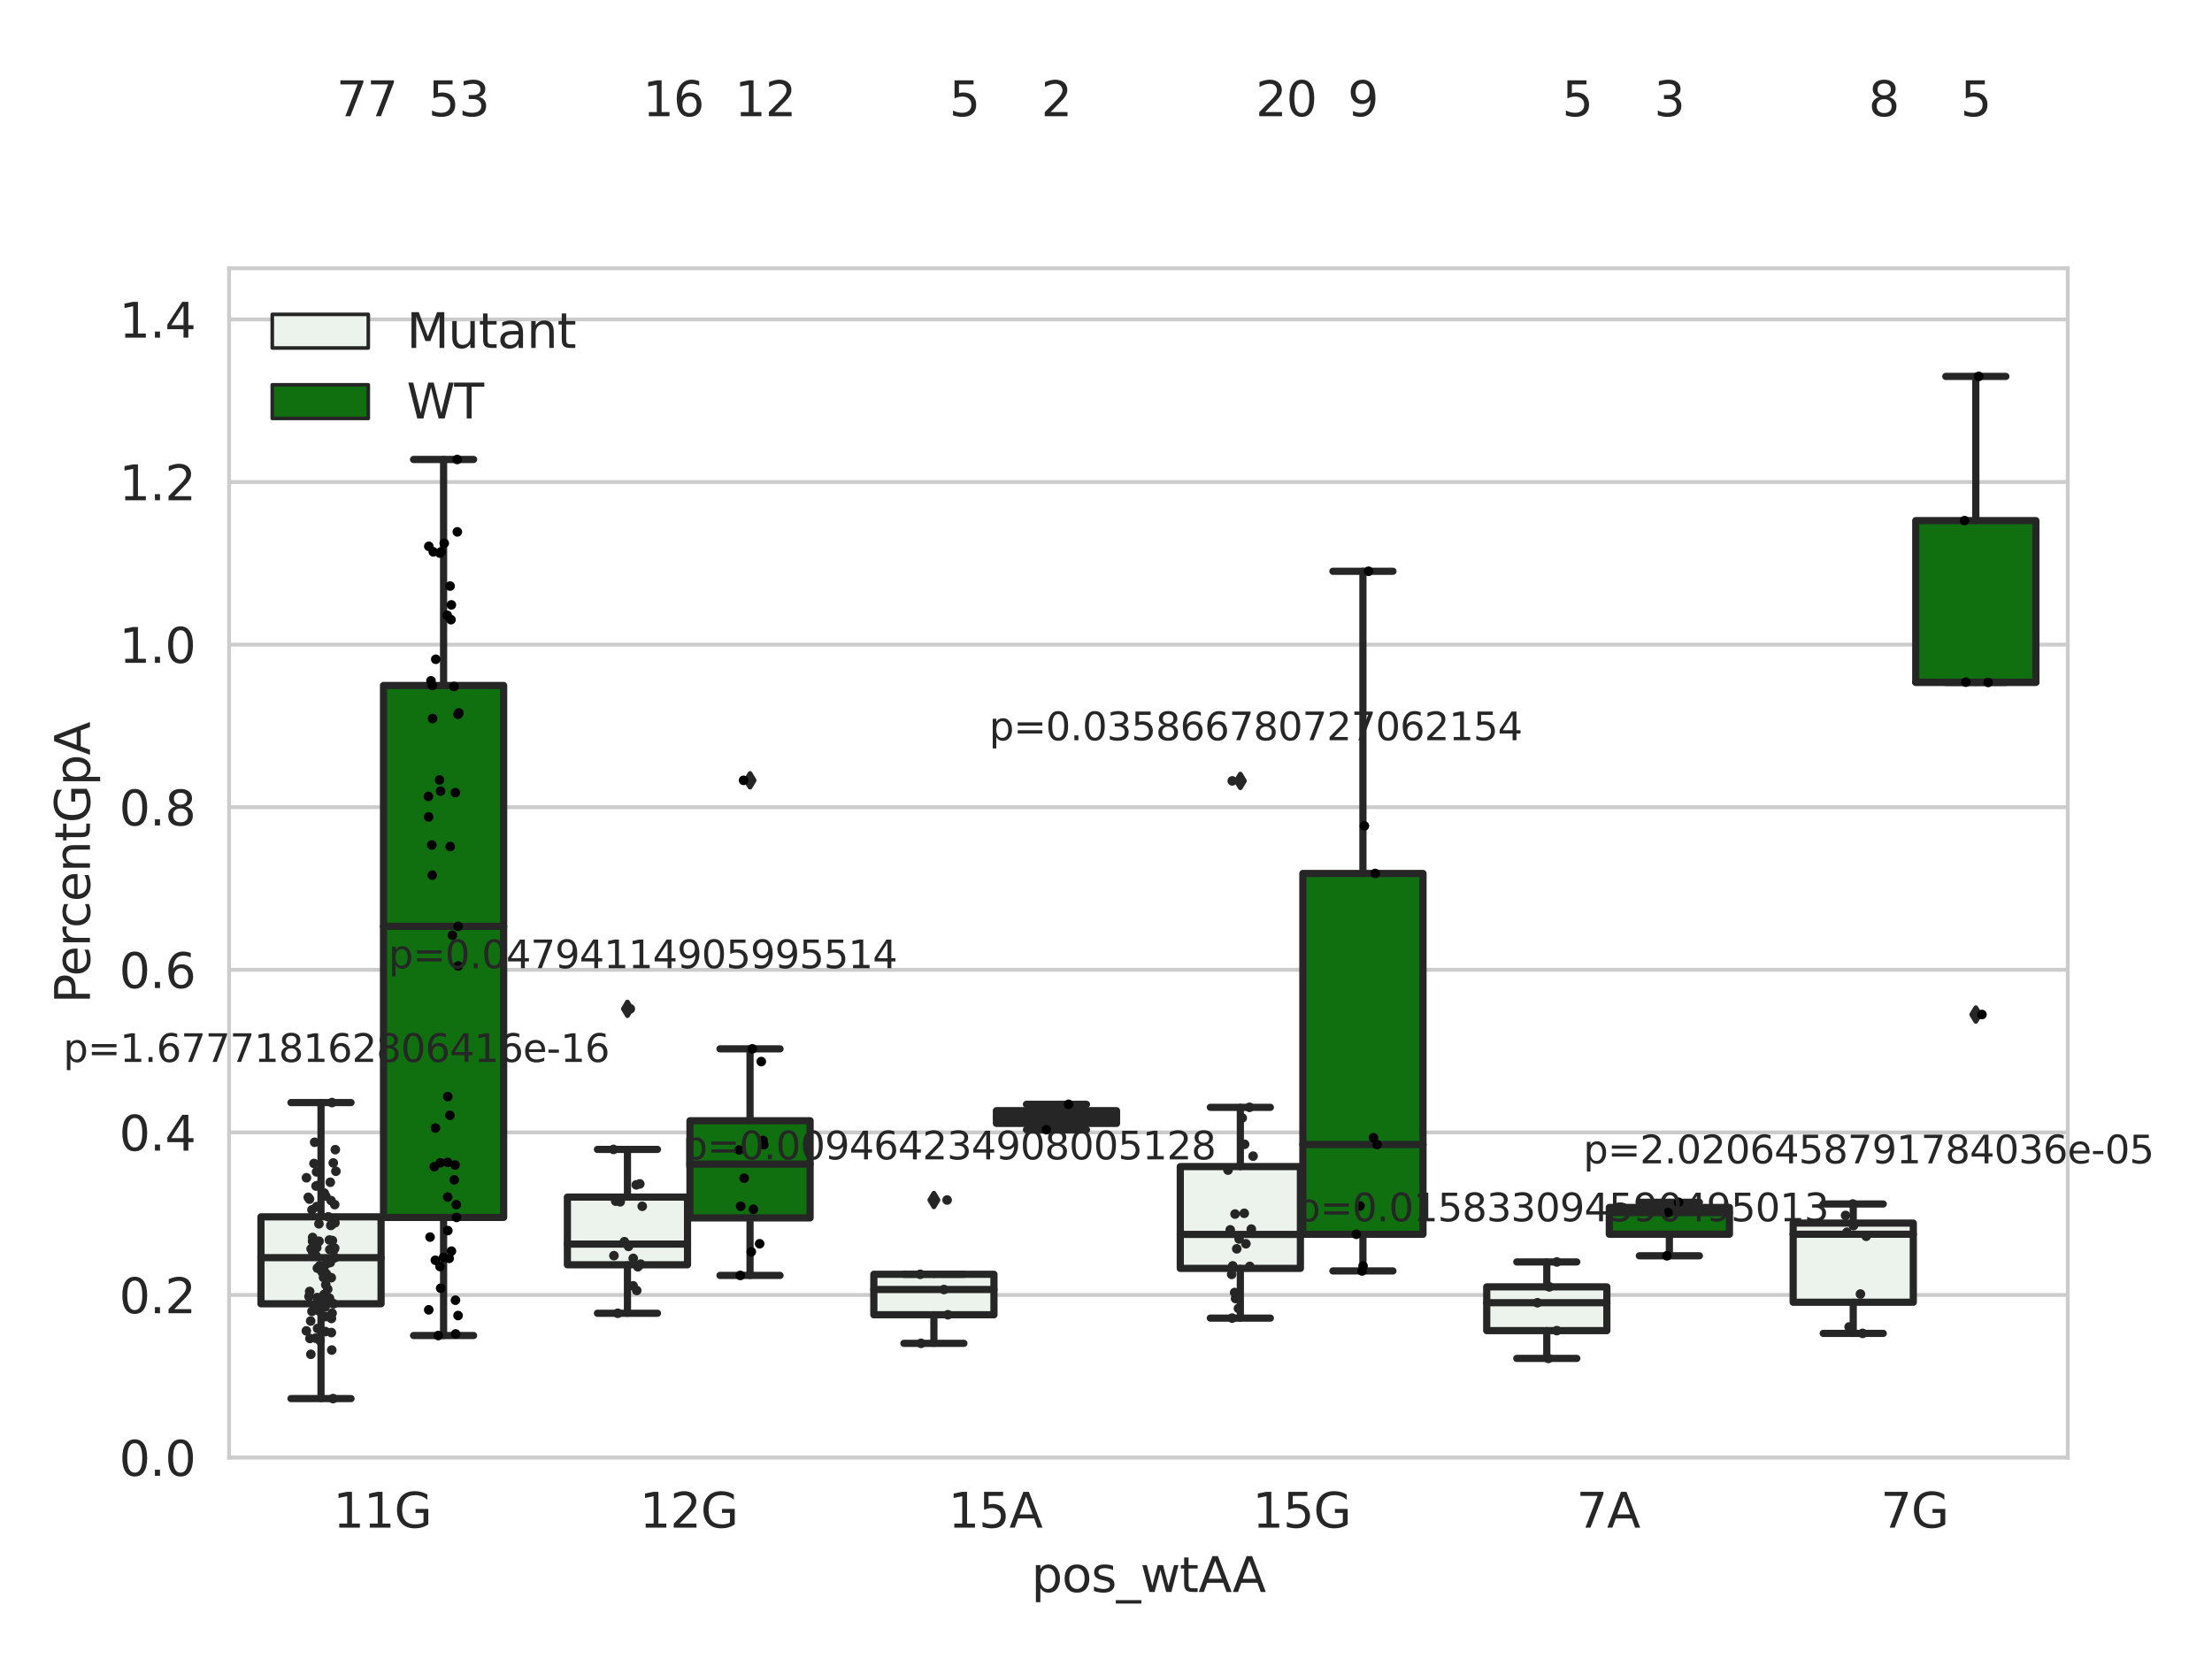 <?xml version="1.0" encoding="utf-8" standalone="no"?>
<!DOCTYPE svg PUBLIC "-//W3C//DTD SVG 1.1//EN"
  "http://www.w3.org/Graphics/SVG/1.1/DTD/svg11.dtd">
<svg xmlns:xlink="http://www.w3.org/1999/xlink" width="460.8pt" height="345.6pt" viewBox="0 0 460.8 345.6" xmlns="http://www.w3.org/2000/svg" version="1.1">
 <defs>
  <style type="text/css">*{stroke-linejoin: round; stroke-linecap: butt}</style>
 </defs>
 <g id="figure_1">
  <g id="patch_1">
   <path d="M 0 345.6 
L 460.8 345.6 
L 460.8 0 
L 0 0 
z
" style="fill: #ffffff"/>
  </g>
  <g id="axes_1">
   <g id="patch_2">
    <path d="M 47.72 303.64 
L 430.749 303.64 
L 430.749 55.89 
L 47.72 55.89 
z
" style="fill: #ffffff"/>
   </g>
   <g id="matplotlib.axis_1">
    <g id="xtick_1">
     <g id="text_1">
      <!-- 11G -->
      <g style="fill: #262626" transform="translate(69.402 318.238)scale(0.1 -0.1)">
       <defs>
        <path id="DejaVuSans-31" d="M 794 531 
L 1825 531 
L 1825 4091 
L 703 3866 
L 703 4441 
L 1819 4666 
L 2450 4666 
L 2450 531 
L 3481 531 
L 3481 0 
L 794 0 
L 794 531 
z
" transform="scale(0.016)"/>
        <path id="DejaVuSans-47" d="M 3809 666 
L 3809 1919 
L 2778 1919 
L 2778 2438 
L 4434 2438 
L 4434 434 
Q 4069 175 3628 42 
Q 3188 -91 2688 -91 
Q 1594 -91 976 548 
Q 359 1188 359 2328 
Q 359 3472 976 4111 
Q 1594 4750 2688 4750 
Q 3144 4750 3555 4637 
Q 3966 4525 4313 4306 
L 4313 3634 
Q 3963 3931 3569 4081 
Q 3175 4231 2741 4231 
Q 1884 4231 1454 3753 
Q 1025 3275 1025 2328 
Q 1025 1384 1454 906 
Q 1884 428 2741 428 
Q 3075 428 3337 486 
Q 3600 544 3809 666 
z
" transform="scale(0.016)"/>
       </defs>
       <use xlink:href="#DejaVuSans-31"/>
       <use xlink:href="#DejaVuSans-31" x="63.623"/>
       <use xlink:href="#DejaVuSans-47" x="127.246"/>
      </g>
     </g>
    </g>
    <g id="xtick_2">
     <g id="text_2">
      <!-- 12G -->
      <g style="fill: #262626" transform="translate(133.241 318.238)scale(0.1 -0.1)">
       <defs>
        <path id="DejaVuSans-32" d="M 1228 531 
L 3431 531 
L 3431 0 
L 469 0 
L 469 531 
Q 828 903 1448 1529 
Q 2069 2156 2228 2338 
Q 2531 2678 2651 2914 
Q 2772 3150 2772 3378 
Q 2772 3750 2511 3984 
Q 2250 4219 1831 4219 
Q 1534 4219 1204 4116 
Q 875 4013 500 3803 
L 500 4441 
Q 881 4594 1212 4672 
Q 1544 4750 1819 4750 
Q 2544 4750 2975 4387 
Q 3406 4025 3406 3419 
Q 3406 3131 3298 2873 
Q 3191 2616 2906 2266 
Q 2828 2175 2409 1742 
Q 1991 1309 1228 531 
z
" transform="scale(0.016)"/>
       </defs>
       <use xlink:href="#DejaVuSans-31"/>
       <use xlink:href="#DejaVuSans-32" x="63.623"/>
       <use xlink:href="#DejaVuSans-47" x="127.246"/>
      </g>
     </g>
    </g>
    <g id="xtick_3">
     <g id="text_3">
      <!-- 15A -->
      <g style="fill: #262626" transform="translate(197.533 318.238)scale(0.1 -0.1)">
       <defs>
        <path id="DejaVuSans-35" d="M 691 4666 
L 3169 4666 
L 3169 4134 
L 1269 4134 
L 1269 2991 
Q 1406 3038 1543 3061 
Q 1681 3084 1819 3084 
Q 2600 3084 3056 2656 
Q 3513 2228 3513 1497 
Q 3513 744 3044 326 
Q 2575 -91 1722 -91 
Q 1428 -91 1123 -41 
Q 819 9 494 109 
L 494 744 
Q 775 591 1075 516 
Q 1375 441 1709 441 
Q 2250 441 2565 725 
Q 2881 1009 2881 1497 
Q 2881 1984 2565 2268 
Q 2250 2553 1709 2553 
Q 1456 2553 1204 2497 
Q 953 2441 691 2322 
L 691 4666 
z
" transform="scale(0.016)"/>
        <path id="DejaVuSans-41" d="M 2188 4044 
L 1331 1722 
L 3047 1722 
L 2188 4044 
z
M 1831 4666 
L 2547 4666 
L 4325 0 
L 3669 0 
L 3244 1197 
L 1141 1197 
L 716 0 
L 50 0 
L 1831 4666 
z
" transform="scale(0.016)"/>
       </defs>
       <use xlink:href="#DejaVuSans-31"/>
       <use xlink:href="#DejaVuSans-35" x="63.623"/>
       <use xlink:href="#DejaVuSans-41" x="127.246"/>
      </g>
     </g>
    </g>
    <g id="xtick_4">
     <g id="text_4">
      <!-- 15G -->
      <g style="fill: #262626" transform="translate(260.917 318.238)scale(0.1 -0.1)">
       <use xlink:href="#DejaVuSans-31"/>
       <use xlink:href="#DejaVuSans-35" x="63.623"/>
       <use xlink:href="#DejaVuSans-47" x="127.246"/>
      </g>
     </g>
    </g>
    <g id="xtick_5">
     <g id="text_5">
      <!-- 7A -->
      <g style="fill: #262626" transform="translate(328.39 318.238)scale(0.1 -0.1)">
       <defs>
        <path id="DejaVuSans-37" d="M 525 4666 
L 3525 4666 
L 3525 4397 
L 1831 0 
L 1172 0 
L 2766 4134 
L 525 4134 
L 525 4666 
z
" transform="scale(0.016)"/>
       </defs>
       <use xlink:href="#DejaVuSans-37"/>
       <use xlink:href="#DejaVuSans-41" x="63.623"/>
      </g>
     </g>
    </g>
    <g id="xtick_6">
     <g id="text_6">
      <!-- 7G -->
      <g style="fill: #262626" transform="translate(391.775 318.238)scale(0.1 -0.1)">
       <use xlink:href="#DejaVuSans-37"/>
       <use xlink:href="#DejaVuSans-47" x="63.623"/>
      </g>
     </g>
    </g>
    <g id="text_7">
     <!-- pos_wtAA -->
     <g style="fill: #262626" transform="translate(214.869 331.638)scale(0.1 -0.1)">
      <defs>
       <path id="DejaVuSans-70" d="M 1159 525 
L 1159 -1331 
L 581 -1331 
L 581 3500 
L 1159 3500 
L 1159 2969 
Q 1341 3281 1617 3432 
Q 1894 3584 2278 3584 
Q 2916 3584 3314 3078 
Q 3713 2572 3713 1747 
Q 3713 922 3314 415 
Q 2916 -91 2278 -91 
Q 1894 -91 1617 61 
Q 1341 213 1159 525 
z
M 3116 1747 
Q 3116 2381 2855 2742 
Q 2594 3103 2138 3103 
Q 1681 3103 1420 2742 
Q 1159 2381 1159 1747 
Q 1159 1113 1420 752 
Q 1681 391 2138 391 
Q 2594 391 2855 752 
Q 3116 1113 3116 1747 
z
" transform="scale(0.016)"/>
       <path id="DejaVuSans-6f" d="M 1959 3097 
Q 1497 3097 1228 2736 
Q 959 2375 959 1747 
Q 959 1119 1226 758 
Q 1494 397 1959 397 
Q 2419 397 2687 759 
Q 2956 1122 2956 1747 
Q 2956 2369 2687 2733 
Q 2419 3097 1959 3097 
z
M 1959 3584 
Q 2709 3584 3137 3096 
Q 3566 2609 3566 1747 
Q 3566 888 3137 398 
Q 2709 -91 1959 -91 
Q 1206 -91 779 398 
Q 353 888 353 1747 
Q 353 2609 779 3096 
Q 1206 3584 1959 3584 
z
" transform="scale(0.016)"/>
       <path id="DejaVuSans-73" d="M 2834 3397 
L 2834 2853 
Q 2591 2978 2328 3040 
Q 2066 3103 1784 3103 
Q 1356 3103 1142 2972 
Q 928 2841 928 2578 
Q 928 2378 1081 2264 
Q 1234 2150 1697 2047 
L 1894 2003 
Q 2506 1872 2764 1633 
Q 3022 1394 3022 966 
Q 3022 478 2636 193 
Q 2250 -91 1575 -91 
Q 1294 -91 989 -36 
Q 684 19 347 128 
L 347 722 
Q 666 556 975 473 
Q 1284 391 1588 391 
Q 1994 391 2212 530 
Q 2431 669 2431 922 
Q 2431 1156 2273 1281 
Q 2116 1406 1581 1522 
L 1381 1569 
Q 847 1681 609 1914 
Q 372 2147 372 2553 
Q 372 3047 722 3315 
Q 1072 3584 1716 3584 
Q 2034 3584 2315 3537 
Q 2597 3491 2834 3397 
z
" transform="scale(0.016)"/>
       <path id="DejaVuSans-5f" d="M 3263 -1063 
L 3263 -1509 
L -63 -1509 
L -63 -1063 
L 3263 -1063 
z
" transform="scale(0.016)"/>
       <path id="DejaVuSans-77" d="M 269 3500 
L 844 3500 
L 1563 769 
L 2278 3500 
L 2956 3500 
L 3675 769 
L 4391 3500 
L 4966 3500 
L 4050 0 
L 3372 0 
L 2619 2869 
L 1863 0 
L 1184 0 
L 269 3500 
z
" transform="scale(0.016)"/>
       <path id="DejaVuSans-74" d="M 1172 4494 
L 1172 3500 
L 2356 3500 
L 2356 3053 
L 1172 3053 
L 1172 1153 
Q 1172 725 1289 603 
Q 1406 481 1766 481 
L 2356 481 
L 2356 0 
L 1766 0 
Q 1100 0 847 248 
Q 594 497 594 1153 
L 594 3053 
L 172 3053 
L 172 3500 
L 594 3500 
L 594 4494 
L 1172 4494 
z
" transform="scale(0.016)"/>
      </defs>
      <use xlink:href="#DejaVuSans-70"/>
      <use xlink:href="#DejaVuSans-6f" x="63.477"/>
      <use xlink:href="#DejaVuSans-73" x="124.658"/>
      <use xlink:href="#DejaVuSans-5f" x="176.758"/>
      <use xlink:href="#DejaVuSans-77" x="226.758"/>
      <use xlink:href="#DejaVuSans-74" x="308.545"/>
      <use xlink:href="#DejaVuSans-41" x="347.754"/>
      <use xlink:href="#DejaVuSans-41" x="418.912"/>
     </g>
    </g>
   </g>
   <g id="matplotlib.axis_2">
    <g id="ytick_1">
     <g id="line2d_1">
      <path d="M 47.72 303.64 
L 430.749 303.64 
" clip-path="url(#p8ff4534757)" style="fill: none; stroke: #cccccc; stroke-width: 0.8; stroke-linecap: round"/>
     </g>
     <g id="text_8">
      <!-- 0.0 -->
      <g style="fill: #262626" transform="translate(24.817 307.439)scale(0.1 -0.1)">
       <defs>
        <path id="DejaVuSans-30" d="M 2034 4250 
Q 1547 4250 1301 3770 
Q 1056 3291 1056 2328 
Q 1056 1369 1301 889 
Q 1547 409 2034 409 
Q 2525 409 2770 889 
Q 3016 1369 3016 2328 
Q 3016 3291 2770 3770 
Q 2525 4250 2034 4250 
z
M 2034 4750 
Q 2819 4750 3233 4129 
Q 3647 3509 3647 2328 
Q 3647 1150 3233 529 
Q 2819 -91 2034 -91 
Q 1250 -91 836 529 
Q 422 1150 422 2328 
Q 422 3509 836 4129 
Q 1250 4750 2034 4750 
z
" transform="scale(0.016)"/>
        <path id="DejaVuSans-2e" d="M 684 794 
L 1344 794 
L 1344 0 
L 684 0 
L 684 794 
z
" transform="scale(0.016)"/>
       </defs>
       <use xlink:href="#DejaVuSans-30"/>
       <use xlink:href="#DejaVuSans-2e" x="63.623"/>
       <use xlink:href="#DejaVuSans-30" x="95.41"/>
      </g>
     </g>
    </g>
    <g id="ytick_2">
     <g id="line2d_2">
      <path d="M 47.72 269.769 
L 430.749 269.769 
" clip-path="url(#p8ff4534757)" style="fill: none; stroke: #cccccc; stroke-width: 0.8; stroke-linecap: round"/>
     </g>
     <g id="text_9">
      <!-- 0.2 -->
      <g style="fill: #262626" transform="translate(24.817 273.568)scale(0.1 -0.1)">
       <use xlink:href="#DejaVuSans-30"/>
       <use xlink:href="#DejaVuSans-2e" x="63.623"/>
       <use xlink:href="#DejaVuSans-32" x="95.41"/>
      </g>
     </g>
    </g>
    <g id="ytick_3">
     <g id="line2d_3">
      <path d="M 47.72 235.898 
L 430.749 235.898 
" clip-path="url(#p8ff4534757)" style="fill: none; stroke: #cccccc; stroke-width: 0.8; stroke-linecap: round"/>
     </g>
     <g id="text_10">
      <!-- 0.4 -->
      <g style="fill: #262626" transform="translate(24.817 239.697)scale(0.1 -0.1)">
       <defs>
        <path id="DejaVuSans-34" d="M 2419 4116 
L 825 1625 
L 2419 1625 
L 2419 4116 
z
M 2253 4666 
L 3047 4666 
L 3047 1625 
L 3713 1625 
L 3713 1100 
L 3047 1100 
L 3047 0 
L 2419 0 
L 2419 1100 
L 313 1100 
L 313 1709 
L 2253 4666 
z
" transform="scale(0.016)"/>
       </defs>
       <use xlink:href="#DejaVuSans-30"/>
       <use xlink:href="#DejaVuSans-2e" x="63.623"/>
       <use xlink:href="#DejaVuSans-34" x="95.41"/>
      </g>
     </g>
    </g>
    <g id="ytick_4">
     <g id="line2d_4">
      <path d="M 47.72 202.026 
L 430.749 202.026 
" clip-path="url(#p8ff4534757)" style="fill: none; stroke: #cccccc; stroke-width: 0.8; stroke-linecap: round"/>
     </g>
     <g id="text_11">
      <!-- 0.6 -->
      <g style="fill: #262626" transform="translate(24.817 205.826)scale(0.1 -0.1)">
       <defs>
        <path id="DejaVuSans-36" d="M 2113 2584 
Q 1688 2584 1439 2293 
Q 1191 2003 1191 1497 
Q 1191 994 1439 701 
Q 1688 409 2113 409 
Q 2538 409 2786 701 
Q 3034 994 3034 1497 
Q 3034 2003 2786 2293 
Q 2538 2584 2113 2584 
z
M 3366 4563 
L 3366 3988 
Q 3128 4100 2886 4159 
Q 2644 4219 2406 4219 
Q 1781 4219 1451 3797 
Q 1122 3375 1075 2522 
Q 1259 2794 1537 2939 
Q 1816 3084 2150 3084 
Q 2853 3084 3261 2657 
Q 3669 2231 3669 1497 
Q 3669 778 3244 343 
Q 2819 -91 2113 -91 
Q 1303 -91 875 529 
Q 447 1150 447 2328 
Q 447 3434 972 4092 
Q 1497 4750 2381 4750 
Q 2619 4750 2861 4703 
Q 3103 4656 3366 4563 
z
" transform="scale(0.016)"/>
       </defs>
       <use xlink:href="#DejaVuSans-30"/>
       <use xlink:href="#DejaVuSans-2e" x="63.623"/>
       <use xlink:href="#DejaVuSans-36" x="95.41"/>
      </g>
     </g>
    </g>
    <g id="ytick_5">
     <g id="line2d_5">
      <path d="M 47.72 168.155 
L 430.749 168.155 
" clip-path="url(#p8ff4534757)" style="fill: none; stroke: #cccccc; stroke-width: 0.8; stroke-linecap: round"/>
     </g>
     <g id="text_12">
      <!-- 0.8 -->
      <g style="fill: #262626" transform="translate(24.817 171.954)scale(0.1 -0.1)">
       <defs>
        <path id="DejaVuSans-38" d="M 2034 2216 
Q 1584 2216 1326 1975 
Q 1069 1734 1069 1313 
Q 1069 891 1326 650 
Q 1584 409 2034 409 
Q 2484 409 2743 651 
Q 3003 894 3003 1313 
Q 3003 1734 2745 1975 
Q 2488 2216 2034 2216 
z
M 1403 2484 
Q 997 2584 770 2862 
Q 544 3141 544 3541 
Q 544 4100 942 4425 
Q 1341 4750 2034 4750 
Q 2731 4750 3128 4425 
Q 3525 4100 3525 3541 
Q 3525 3141 3298 2862 
Q 3072 2584 2669 2484 
Q 3125 2378 3379 2068 
Q 3634 1759 3634 1313 
Q 3634 634 3220 271 
Q 2806 -91 2034 -91 
Q 1263 -91 848 271 
Q 434 634 434 1313 
Q 434 1759 690 2068 
Q 947 2378 1403 2484 
z
M 1172 3481 
Q 1172 3119 1398 2916 
Q 1625 2713 2034 2713 
Q 2441 2713 2670 2916 
Q 2900 3119 2900 3481 
Q 2900 3844 2670 4047 
Q 2441 4250 2034 4250 
Q 1625 4250 1398 4047 
Q 1172 3844 1172 3481 
z
" transform="scale(0.016)"/>
       </defs>
       <use xlink:href="#DejaVuSans-30"/>
       <use xlink:href="#DejaVuSans-2e" x="63.623"/>
       <use xlink:href="#DejaVuSans-38" x="95.41"/>
      </g>
     </g>
    </g>
    <g id="ytick_6">
     <g id="line2d_6">
      <path d="M 47.72 134.284 
L 430.749 134.284 
" clip-path="url(#p8ff4534757)" style="fill: none; stroke: #cccccc; stroke-width: 0.8; stroke-linecap: round"/>
     </g>
     <g id="text_13">
      <!-- 1.0 -->
      <g style="fill: #262626" transform="translate(24.817 138.083)scale(0.1 -0.1)">
       <use xlink:href="#DejaVuSans-31"/>
       <use xlink:href="#DejaVuSans-2e" x="63.623"/>
       <use xlink:href="#DejaVuSans-30" x="95.41"/>
      </g>
     </g>
    </g>
    <g id="ytick_7">
     <g id="line2d_7">
      <path d="M 47.72 100.413 
L 430.749 100.413 
" clip-path="url(#p8ff4534757)" style="fill: none; stroke: #cccccc; stroke-width: 0.8; stroke-linecap: round"/>
     </g>
     <g id="text_14">
      <!-- 1.2 -->
      <g style="fill: #262626" transform="translate(24.817 104.212)scale(0.1 -0.1)">
       <use xlink:href="#DejaVuSans-31"/>
       <use xlink:href="#DejaVuSans-2e" x="63.623"/>
       <use xlink:href="#DejaVuSans-32" x="95.41"/>
      </g>
     </g>
    </g>
    <g id="ytick_8">
     <g id="line2d_8">
      <path d="M 47.72 66.542 
L 430.749 66.542 
" clip-path="url(#p8ff4534757)" style="fill: none; stroke: #cccccc; stroke-width: 0.8; stroke-linecap: round"/>
     </g>
     <g id="text_15">
      <!-- 1.4 -->
      <g style="fill: #262626" transform="translate(24.817 70.341)scale(0.1 -0.1)">
       <use xlink:href="#DejaVuSans-31"/>
       <use xlink:href="#DejaVuSans-2e" x="63.623"/>
       <use xlink:href="#DejaVuSans-34" x="95.41"/>
      </g>
     </g>
    </g>
    <g id="text_16">
     <!-- PercentGpA -->
     <g style="fill: #262626" transform="translate(18.737 209.041)rotate(-90)scale(0.1 -0.1)">
      <defs>
       <path id="DejaVuSans-50" d="M 1259 4147 
L 1259 2394 
L 2053 2394 
Q 2494 2394 2734 2622 
Q 2975 2850 2975 3272 
Q 2975 3691 2734 3919 
Q 2494 4147 2053 4147 
L 1259 4147 
z
M 628 4666 
L 2053 4666 
Q 2838 4666 3239 4311 
Q 3641 3956 3641 3272 
Q 3641 2581 3239 2228 
Q 2838 1875 2053 1875 
L 1259 1875 
L 1259 0 
L 628 0 
L 628 4666 
z
" transform="scale(0.016)"/>
       <path id="DejaVuSans-65" d="M 3597 1894 
L 3597 1613 
L 953 1613 
Q 991 1019 1311 708 
Q 1631 397 2203 397 
Q 2534 397 2845 478 
Q 3156 559 3463 722 
L 3463 178 
Q 3153 47 2828 -22 
Q 2503 -91 2169 -91 
Q 1331 -91 842 396 
Q 353 884 353 1716 
Q 353 2575 817 3079 
Q 1281 3584 2069 3584 
Q 2775 3584 3186 3129 
Q 3597 2675 3597 1894 
z
M 3022 2063 
Q 3016 2534 2758 2815 
Q 2500 3097 2075 3097 
Q 1594 3097 1305 2825 
Q 1016 2553 972 2059 
L 3022 2063 
z
" transform="scale(0.016)"/>
       <path id="DejaVuSans-72" d="M 2631 2963 
Q 2534 3019 2420 3045 
Q 2306 3072 2169 3072 
Q 1681 3072 1420 2755 
Q 1159 2438 1159 1844 
L 1159 0 
L 581 0 
L 581 3500 
L 1159 3500 
L 1159 2956 
Q 1341 3275 1631 3429 
Q 1922 3584 2338 3584 
Q 2397 3584 2469 3576 
Q 2541 3569 2628 3553 
L 2631 2963 
z
" transform="scale(0.016)"/>
       <path id="DejaVuSans-63" d="M 3122 3366 
L 3122 2828 
Q 2878 2963 2633 3030 
Q 2388 3097 2138 3097 
Q 1578 3097 1268 2742 
Q 959 2388 959 1747 
Q 959 1106 1268 751 
Q 1578 397 2138 397 
Q 2388 397 2633 464 
Q 2878 531 3122 666 
L 3122 134 
Q 2881 22 2623 -34 
Q 2366 -91 2075 -91 
Q 1284 -91 818 406 
Q 353 903 353 1747 
Q 353 2603 823 3093 
Q 1294 3584 2113 3584 
Q 2378 3584 2631 3529 
Q 2884 3475 3122 3366 
z
" transform="scale(0.016)"/>
       <path id="DejaVuSans-6e" d="M 3513 2113 
L 3513 0 
L 2938 0 
L 2938 2094 
Q 2938 2591 2744 2837 
Q 2550 3084 2163 3084 
Q 1697 3084 1428 2787 
Q 1159 2491 1159 1978 
L 1159 0 
L 581 0 
L 581 3500 
L 1159 3500 
L 1159 2956 
Q 1366 3272 1645 3428 
Q 1925 3584 2291 3584 
Q 2894 3584 3203 3211 
Q 3513 2838 3513 2113 
z
" transform="scale(0.016)"/>
      </defs>
      <use xlink:href="#DejaVuSans-50"/>
      <use xlink:href="#DejaVuSans-65" x="56.678"/>
      <use xlink:href="#DejaVuSans-72" x="118.201"/>
      <use xlink:href="#DejaVuSans-63" x="157.064"/>
      <use xlink:href="#DejaVuSans-65" x="212.045"/>
      <use xlink:href="#DejaVuSans-6e" x="273.568"/>
      <use xlink:href="#DejaVuSans-74" x="336.947"/>
      <use xlink:href="#DejaVuSans-47" x="376.156"/>
      <use xlink:href="#DejaVuSans-70" x="453.646"/>
      <use xlink:href="#DejaVuSans-41" x="517.123"/>
     </g>
    </g>
   </g>
   <g id="patch_3">
    <path d="M 54.359 271.601 
L 79.384 271.601 
L 79.384 253.488 
L 54.359 253.488 
L 54.359 271.601 
z
" clip-path="url(#p8ff4534757)" style="fill: #ecf2ec; stroke: #262626; stroke-width: 1.5; stroke-linejoin: miter"/>
   </g>
   <g id="patch_4">
    <path d="M 79.894 253.608 
L 104.919 253.608 
L 104.919 142.798 
L 79.894 142.798 
L 79.894 253.608 
z
" clip-path="url(#p8ff4534757)" style="fill: #107010; stroke: #262626; stroke-width: 1.5; stroke-linejoin: miter"/>
   </g>
   <g id="patch_5">
    <path d="M 118.197 263.479 
L 143.222 263.479 
L 143.222 249.375 
L 118.197 249.375 
L 118.197 263.479 
z
" clip-path="url(#p8ff4534757)" style="fill: #ecf2ec; stroke: #262626; stroke-width: 1.5; stroke-linejoin: miter"/>
   </g>
   <g id="patch_6">
    <path d="M 143.733 253.711 
L 168.757 253.711 
L 168.757 233.469 
L 143.733 233.469 
L 143.733 253.711 
z
" clip-path="url(#p8ff4534757)" style="fill: #107010; stroke: #262626; stroke-width: 1.5; stroke-linejoin: miter"/>
   </g>
   <g id="patch_7">
    <path d="M 182.036 273.89 
L 207.06 273.89 
L 207.06 265.457 
L 182.036 265.457 
L 182.036 273.89 
z
" clip-path="url(#p8ff4534757)" style="fill: #ecf2ec; stroke: #262626; stroke-width: 1.5; stroke-linejoin: miter"/>
   </g>
   <g id="patch_8">
    <path d="M 207.571 234.024 
L 232.595 234.024 
L 232.595 231.375 
L 207.571 231.375 
L 207.571 234.024 
z
" clip-path="url(#p8ff4534757)" style="fill: #107010; stroke: #262626; stroke-width: 1.5; stroke-linejoin: miter"/>
   </g>
   <g id="patch_9">
    <path d="M 245.874 264.231 
L 270.898 264.231 
L 270.898 243.025 
L 245.874 243.025 
L 245.874 264.231 
z
" clip-path="url(#p8ff4534757)" style="fill: #ecf2ec; stroke: #262626; stroke-width: 1.5; stroke-linejoin: miter"/>
   </g>
   <g id="patch_10">
    <path d="M 271.409 257.124 
L 296.434 257.124 
L 296.434 181.959 
L 271.409 181.959 
L 271.409 257.124 
z
" clip-path="url(#p8ff4534757)" style="fill: #107010; stroke: #262626; stroke-width: 1.5; stroke-linejoin: miter"/>
   </g>
   <g id="patch_11">
    <path d="M 309.712 277.195 
L 334.737 277.195 
L 334.737 268.078 
L 309.712 268.078 
L 309.712 277.195 
z
" clip-path="url(#p8ff4534757)" style="fill: #ecf2ec; stroke: #262626; stroke-width: 1.5; stroke-linejoin: miter"/>
   </g>
   <g id="patch_12">
    <path d="M 335.247 257.108 
L 360.272 257.108 
L 360.272 251.531 
L 335.247 251.531 
L 335.247 257.108 
z
" clip-path="url(#p8ff4534757)" style="fill: #107010; stroke: #262626; stroke-width: 1.5; stroke-linejoin: miter"/>
   </g>
   <g id="patch_13">
    <path d="M 373.55 271.287 
L 398.575 271.287 
L 398.575 254.788 
L 373.55 254.788 
L 373.55 271.287 
z
" clip-path="url(#p8ff4534757)" style="fill: #ecf2ec; stroke: #262626; stroke-width: 1.5; stroke-linejoin: miter"/>
   </g>
   <g id="patch_14">
    <path d="M 399.086 142.158 
L 424.11 142.158 
L 424.11 108.453 
L 399.086 108.453 
L 399.086 142.158 
z
" clip-path="url(#p8ff4534757)" style="fill: #107010; stroke: #262626; stroke-width: 1.5; stroke-linejoin: miter"/>
   </g>
   <g id="patch_15">
    <path d="M 79.639 303.64 
L 79.639 303.64 
L 79.639 303.64 
L 79.639 303.64 
z
" clip-path="url(#p8ff4534757)" style="fill: #ecf2ec; stroke: #262626; stroke-width: 0.75; stroke-linejoin: miter"/>
   </g>
   <g id="patch_16">
    <path d="M 79.639 303.64 
L 79.639 303.64 
L 79.639 303.64 
L 79.639 303.64 
z
" clip-path="url(#p8ff4534757)" style="fill: #107010; stroke: #262626; stroke-width: 0.75; stroke-linejoin: miter"/>
   </g>
   <g id="PathCollection_1"/>
   <g id="PathCollection_2"/>
   <g id="line2d_9">
    <path d="M 66.871 271.601 
L 66.871 291.352 
" clip-path="url(#p8ff4534757)" style="fill: none; stroke: #262626; stroke-width: 1.5; stroke-linecap: round"/>
   </g>
   <g id="line2d_10">
    <path d="M 66.871 253.488 
L 66.871 229.687 
" clip-path="url(#p8ff4534757)" style="fill: none; stroke: #262626; stroke-width: 1.5; stroke-linecap: round"/>
   </g>
   <g id="line2d_11">
    <path d="M 60.615 291.352 
L 73.128 291.352 
" clip-path="url(#p8ff4534757)" style="fill: none; stroke: #262626; stroke-width: 1.5; stroke-linecap: round"/>
   </g>
   <g id="line2d_12">
    <path d="M 60.615 229.687 
L 73.128 229.687 
" clip-path="url(#p8ff4534757)" style="fill: none; stroke: #262626; stroke-width: 1.5; stroke-linecap: round"/>
   </g>
   <g id="line2d_13"/>
   <g id="line2d_14">
    <path d="M 92.407 253.608 
L 92.407 278.214 
" clip-path="url(#p8ff4534757)" style="fill: none; stroke: #262626; stroke-width: 1.5; stroke-linecap: round"/>
   </g>
   <g id="line2d_15">
    <path d="M 92.407 142.798 
L 92.407 95.717 
" clip-path="url(#p8ff4534757)" style="fill: none; stroke: #262626; stroke-width: 1.5; stroke-linecap: round"/>
   </g>
   <g id="line2d_16">
    <path d="M 86.151 278.214 
L 98.663 278.214 
" clip-path="url(#p8ff4534757)" style="fill: none; stroke: #262626; stroke-width: 1.5; stroke-linecap: round"/>
   </g>
   <g id="line2d_17">
    <path d="M 86.151 95.717 
L 98.663 95.717 
" clip-path="url(#p8ff4534757)" style="fill: none; stroke: #262626; stroke-width: 1.5; stroke-linecap: round"/>
   </g>
   <g id="line2d_18"/>
   <g id="line2d_19">
    <path d="M 130.71 263.479 
L 130.71 273.576 
" clip-path="url(#p8ff4534757)" style="fill: none; stroke: #262626; stroke-width: 1.5; stroke-linecap: round"/>
   </g>
   <g id="line2d_20">
    <path d="M 130.71 249.375 
L 130.71 239.445 
" clip-path="url(#p8ff4534757)" style="fill: none; stroke: #262626; stroke-width: 1.5; stroke-linecap: round"/>
   </g>
   <g id="line2d_21">
    <path d="M 124.454 273.576 
L 136.966 273.576 
" clip-path="url(#p8ff4534757)" style="fill: none; stroke: #262626; stroke-width: 1.5; stroke-linecap: round"/>
   </g>
   <g id="line2d_22">
    <path d="M 124.454 239.445 
L 136.966 239.445 
" clip-path="url(#p8ff4534757)" style="fill: none; stroke: #262626; stroke-width: 1.5; stroke-linecap: round"/>
   </g>
   <g id="line2d_23">
    <defs>
     <path id="m1fd565def5" d="M -0 1.414 
L 0.849 0 
L 0 -1.414 
L -0.849 -0 
z
" style="stroke: #262626; stroke-linejoin: miter"/>
    </defs>
    <g clip-path="url(#p8ff4534757)">
     <use xlink:href="#m1fd565def5" x="130.71" y="210.159" style="fill: #262626; stroke: #262626; stroke-linejoin: miter"/>
    </g>
   </g>
   <g id="line2d_24">
    <path d="M 156.245 253.711 
L 156.245 265.693 
" clip-path="url(#p8ff4534757)" style="fill: none; stroke: #262626; stroke-width: 1.5; stroke-linecap: round"/>
   </g>
   <g id="line2d_25">
    <path d="M 156.245 233.469 
L 156.245 218.497 
" clip-path="url(#p8ff4534757)" style="fill: none; stroke: #262626; stroke-width: 1.5; stroke-linecap: round"/>
   </g>
   <g id="line2d_26">
    <path d="M 149.989 265.693 
L 162.501 265.693 
" clip-path="url(#p8ff4534757)" style="fill: none; stroke: #262626; stroke-width: 1.5; stroke-linecap: round"/>
   </g>
   <g id="line2d_27">
    <path d="M 149.989 218.497 
L 162.501 218.497 
" clip-path="url(#p8ff4534757)" style="fill: none; stroke: #262626; stroke-width: 1.5; stroke-linecap: round"/>
   </g>
   <g id="line2d_28">
    <g clip-path="url(#p8ff4534757)">
     <use xlink:href="#m1fd565def5" x="156.245" y="162.558" style="fill: #262626; stroke: #262626; stroke-linejoin: miter"/>
    </g>
   </g>
   <g id="line2d_29">
    <path d="M 194.548 273.89 
L 194.548 279.842 
" clip-path="url(#p8ff4534757)" style="fill: none; stroke: #262626; stroke-width: 1.5; stroke-linecap: round"/>
   </g>
   <g id="line2d_30">
    <path d="M 194.548 265.457 
L 194.548 265.457 
" clip-path="url(#p8ff4534757)" style="fill: none; stroke: #262626; stroke-width: 1.5; stroke-linecap: round"/>
   </g>
   <g id="line2d_31">
    <path d="M 188.292 279.842 
L 200.804 279.842 
" clip-path="url(#p8ff4534757)" style="fill: none; stroke: #262626; stroke-width: 1.5; stroke-linecap: round"/>
   </g>
   <g id="line2d_32">
    <path d="M 188.292 265.457 
L 200.804 265.457 
" clip-path="url(#p8ff4534757)" style="fill: none; stroke: #262626; stroke-width: 1.5; stroke-linecap: round"/>
   </g>
   <g id="line2d_33">
    <g clip-path="url(#p8ff4534757)">
     <use xlink:href="#m1fd565def5" x="194.548" y="249.984" style="fill: #262626; stroke: #262626; stroke-linejoin: miter"/>
    </g>
   </g>
   <g id="line2d_34">
    <path d="M 220.083 234.024 
L 220.083 235.349 
" clip-path="url(#p8ff4534757)" style="fill: none; stroke: #262626; stroke-width: 1.5; stroke-linecap: round"/>
   </g>
   <g id="line2d_35">
    <path d="M 220.083 231.375 
L 220.083 230.05 
" clip-path="url(#p8ff4534757)" style="fill: none; stroke: #262626; stroke-width: 1.5; stroke-linecap: round"/>
   </g>
   <g id="line2d_36">
    <path d="M 213.827 235.349 
L 226.339 235.349 
" clip-path="url(#p8ff4534757)" style="fill: none; stroke: #262626; stroke-width: 1.5; stroke-linecap: round"/>
   </g>
   <g id="line2d_37">
    <path d="M 213.827 230.05 
L 226.339 230.05 
" clip-path="url(#p8ff4534757)" style="fill: none; stroke: #262626; stroke-width: 1.5; stroke-linecap: round"/>
   </g>
   <g id="line2d_38"/>
   <g id="line2d_39">
    <path d="M 258.386 264.231 
L 258.386 274.587 
" clip-path="url(#p8ff4534757)" style="fill: none; stroke: #262626; stroke-width: 1.5; stroke-linecap: round"/>
   </g>
   <g id="line2d_40">
    <path d="M 258.386 243.025 
L 258.386 230.677 
" clip-path="url(#p8ff4534757)" style="fill: none; stroke: #262626; stroke-width: 1.5; stroke-linecap: round"/>
   </g>
   <g id="line2d_41">
    <path d="M 252.13 274.587 
L 264.642 274.587 
" clip-path="url(#p8ff4534757)" style="fill: none; stroke: #262626; stroke-width: 1.5; stroke-linecap: round"/>
   </g>
   <g id="line2d_42">
    <path d="M 252.13 230.677 
L 264.642 230.677 
" clip-path="url(#p8ff4534757)" style="fill: none; stroke: #262626; stroke-width: 1.5; stroke-linecap: round"/>
   </g>
   <g id="line2d_43">
    <g clip-path="url(#p8ff4534757)">
     <use xlink:href="#m1fd565def5" x="258.386" y="162.674" style="fill: #262626; stroke: #262626; stroke-linejoin: miter"/>
    </g>
   </g>
   <g id="line2d_44">
    <path d="M 283.921 257.124 
L 283.921 264.761 
" clip-path="url(#p8ff4534757)" style="fill: none; stroke: #262626; stroke-width: 1.5; stroke-linecap: round"/>
   </g>
   <g id="line2d_45">
    <path d="M 283.921 181.959 
L 283.921 119.005 
" clip-path="url(#p8ff4534757)" style="fill: none; stroke: #262626; stroke-width: 1.5; stroke-linecap: round"/>
   </g>
   <g id="line2d_46">
    <path d="M 277.665 264.761 
L 290.178 264.761 
" clip-path="url(#p8ff4534757)" style="fill: none; stroke: #262626; stroke-width: 1.5; stroke-linecap: round"/>
   </g>
   <g id="line2d_47">
    <path d="M 277.665 119.005 
L 290.178 119.005 
" clip-path="url(#p8ff4534757)" style="fill: none; stroke: #262626; stroke-width: 1.5; stroke-linecap: round"/>
   </g>
   <g id="line2d_48"/>
   <g id="line2d_49">
    <path d="M 322.224 277.195 
L 322.224 282.981 
" clip-path="url(#p8ff4534757)" style="fill: none; stroke: #262626; stroke-width: 1.5; stroke-linecap: round"/>
   </g>
   <g id="line2d_50">
    <path d="M 322.224 268.078 
L 322.224 262.887 
" clip-path="url(#p8ff4534757)" style="fill: none; stroke: #262626; stroke-width: 1.5; stroke-linecap: round"/>
   </g>
   <g id="line2d_51">
    <path d="M 315.968 282.981 
L 328.48 282.981 
" clip-path="url(#p8ff4534757)" style="fill: none; stroke: #262626; stroke-width: 1.5; stroke-linecap: round"/>
   </g>
   <g id="line2d_52">
    <path d="M 315.968 262.887 
L 328.48 262.887 
" clip-path="url(#p8ff4534757)" style="fill: none; stroke: #262626; stroke-width: 1.5; stroke-linecap: round"/>
   </g>
   <g id="line2d_53"/>
   <g id="line2d_54">
    <path d="M 347.76 257.108 
L 347.76 261.605 
" clip-path="url(#p8ff4534757)" style="fill: none; stroke: #262626; stroke-width: 1.5; stroke-linecap: round"/>
   </g>
   <g id="line2d_55">
    <path d="M 347.76 251.531 
L 347.76 250.452 
" clip-path="url(#p8ff4534757)" style="fill: none; stroke: #262626; stroke-width: 1.5; stroke-linecap: round"/>
   </g>
   <g id="line2d_56">
    <path d="M 341.503 261.605 
L 354.016 261.605 
" clip-path="url(#p8ff4534757)" style="fill: none; stroke: #262626; stroke-width: 1.5; stroke-linecap: round"/>
   </g>
   <g id="line2d_57">
    <path d="M 341.503 250.452 
L 354.016 250.452 
" clip-path="url(#p8ff4534757)" style="fill: none; stroke: #262626; stroke-width: 1.5; stroke-linecap: round"/>
   </g>
   <g id="line2d_58"/>
   <g id="line2d_59">
    <path d="M 386.063 271.287 
L 386.063 277.768 
" clip-path="url(#p8ff4534757)" style="fill: none; stroke: #262626; stroke-width: 1.5; stroke-linecap: round"/>
   </g>
   <g id="line2d_60">
    <path d="M 386.063 254.788 
L 386.063 250.813 
" clip-path="url(#p8ff4534757)" style="fill: none; stroke: #262626; stroke-width: 1.5; stroke-linecap: round"/>
   </g>
   <g id="line2d_61">
    <path d="M 379.806 277.768 
L 392.319 277.768 
" clip-path="url(#p8ff4534757)" style="fill: none; stroke: #262626; stroke-width: 1.5; stroke-linecap: round"/>
   </g>
   <g id="line2d_62">
    <path d="M 379.806 250.813 
L 392.319 250.813 
" clip-path="url(#p8ff4534757)" style="fill: none; stroke: #262626; stroke-width: 1.5; stroke-linecap: round"/>
   </g>
   <g id="line2d_63"/>
   <g id="line2d_64">
    <path d="M 411.598 142.158 
L 411.598 142.158 
" clip-path="url(#p8ff4534757)" style="fill: none; stroke: #262626; stroke-width: 1.5; stroke-linecap: round"/>
   </g>
   <g id="line2d_65">
    <path d="M 411.598 108.453 
L 411.598 78.412 
" clip-path="url(#p8ff4534757)" style="fill: none; stroke: #262626; stroke-width: 1.5; stroke-linecap: round"/>
   </g>
   <g id="line2d_66">
    <path d="M 405.342 142.158 
L 417.854 142.158 
" clip-path="url(#p8ff4534757)" style="fill: none; stroke: #262626; stroke-width: 1.5; stroke-linecap: round"/>
   </g>
   <g id="line2d_67">
    <path d="M 405.342 78.412 
L 417.854 78.412 
" clip-path="url(#p8ff4534757)" style="fill: none; stroke: #262626; stroke-width: 1.5; stroke-linecap: round"/>
   </g>
   <g id="line2d_68">
    <g clip-path="url(#p8ff4534757)">
     <use xlink:href="#m1fd565def5" x="411.598" y="211.346" style="fill: #262626; stroke: #262626; stroke-linejoin: miter"/>
    </g>
   </g>
   <g id="line2d_69">
    <path d="M 54.359 261.99 
L 79.384 261.99 
" clip-path="url(#p8ff4534757)" style="fill: none; stroke: #262626; stroke-width: 1.5; stroke-linecap: round"/>
   </g>
   <g id="line2d_70">
    <path d="M 79.894 192.966 
L 104.919 192.966 
" clip-path="url(#p8ff4534757)" style="fill: none; stroke: #262626; stroke-width: 1.5; stroke-linecap: round"/>
   </g>
   <g id="line2d_71">
    <path d="M 118.197 259.163 
L 143.222 259.163 
" clip-path="url(#p8ff4534757)" style="fill: none; stroke: #262626; stroke-width: 1.5; stroke-linecap: round"/>
   </g>
   <g id="line2d_72">
    <path d="M 143.733 242.501 
L 168.757 242.501 
" clip-path="url(#p8ff4534757)" style="fill: none; stroke: #262626; stroke-width: 1.5; stroke-linecap: round"/>
   </g>
   <g id="line2d_73">
    <path d="M 182.036 268.632 
L 207.06 268.632 
" clip-path="url(#p8ff4534757)" style="fill: none; stroke: #262626; stroke-width: 1.5; stroke-linecap: round"/>
   </g>
   <g id="line2d_74">
    <path d="M 207.571 232.699 
L 232.595 232.699 
" clip-path="url(#p8ff4534757)" style="fill: none; stroke: #262626; stroke-width: 1.5; stroke-linecap: round"/>
   </g>
   <g id="line2d_75">
    <path d="M 245.874 257.15 
L 270.898 257.15 
" clip-path="url(#p8ff4534757)" style="fill: none; stroke: #262626; stroke-width: 1.5; stroke-linecap: round"/>
   </g>
   <g id="line2d_76">
    <path d="M 271.409 238.427 
L 296.434 238.427 
" clip-path="url(#p8ff4534757)" style="fill: none; stroke: #262626; stroke-width: 1.5; stroke-linecap: round"/>
   </g>
   <g id="line2d_77">
    <path d="M 309.712 271.385 
L 334.737 271.385 
" clip-path="url(#p8ff4534757)" style="fill: none; stroke: #262626; stroke-width: 1.5; stroke-linecap: round"/>
   </g>
   <g id="line2d_78">
    <path d="M 335.247 252.61 
L 360.272 252.61 
" clip-path="url(#p8ff4534757)" style="fill: none; stroke: #262626; stroke-width: 1.5; stroke-linecap: round"/>
   </g>
   <g id="line2d_79">
    <path d="M 373.55 257.118 
L 398.575 257.118 
" clip-path="url(#p8ff4534757)" style="fill: none; stroke: #262626; stroke-width: 1.5; stroke-linecap: round"/>
   </g>
   <g id="line2d_80">
    <path d="M 399.086 142.107 
L 424.11 142.107 
" clip-path="url(#p8ff4534757)" style="fill: none; stroke: #262626; stroke-width: 1.5; stroke-linecap: round"/>
   </g>
   <g id="patch_17">
    <path d="M 47.72 303.64 
L 47.72 55.89 
" style="fill: none; stroke: #cccccc; stroke-width: 0.8; stroke-linejoin: miter; stroke-linecap: square"/>
   </g>
   <g id="patch_18">
    <path d="M 430.749 303.64 
L 430.749 55.89 
" style="fill: none; stroke: #cccccc; stroke-width: 0.8; stroke-linejoin: miter; stroke-linecap: square"/>
   </g>
   <g id="patch_19">
    <path d="M 47.72 303.64 
L 430.749 303.64 
" style="fill: none; stroke: #cccccc; stroke-width: 0.8; stroke-linejoin: miter; stroke-linecap: square"/>
   </g>
   <g id="patch_20">
    <path d="M 47.72 55.89 
L 430.749 55.89 
" style="fill: none; stroke: #cccccc; stroke-width: 0.8; stroke-linejoin: miter; stroke-linecap: square"/>
   </g>
   <g id="PathCollection_3">
    <defs>
     <path id="C0_0_f24874d4be" d="M 0 1 
C 0.265 1 0.52 0.895 0.707 0.707 
C 0.895 0.52 1 0.265 1 -0 
C 1 -0.265 0.895 -0.52 0.707 -0.707 
C 0.52 -0.895 0.265 -1 0 -1 
C -0.265 -1 -0.52 -0.895 -0.707 -0.707 
C -0.895 -0.52 -1 -0.265 -1 0 
C -1 0.265 -0.895 0.52 -0.707 0.707 
C -0.52 0.895 -0.265 1 0 1 
z
"/>
    </defs>
    <g clip-path="url(#p8ff4534757)">
     <use xlink:href="#C0_0_f24874d4be" x="66.197" y="258.798" style="fill: #262626"/>
    </g>
    <g clip-path="url(#p8ff4534757)">
     <use xlink:href="#C0_0_f24874d4be" x="65.979" y="251.356" style="fill: #262626"/>
    </g>
    <g clip-path="url(#p8ff4534757)">
     <use xlink:href="#C0_0_f24874d4be" x="69.849" y="239.494" style="fill: #262626"/>
    </g>
    <g clip-path="url(#p8ff4534757)">
     <use xlink:href="#C0_0_f24874d4be" x="68.268" y="268.57" style="fill: #262626"/>
    </g>
    <g clip-path="url(#p8ff4534757)">
     <use xlink:href="#C0_0_f24874d4be" x="69.187" y="273.559" style="fill: #262626"/>
    </g>
    <g clip-path="url(#p8ff4534757)">
     <use xlink:href="#C0_0_f24874d4be" x="68.805" y="246.286" style="fill: #262626"/>
    </g>
    <g clip-path="url(#p8ff4534757)">
     <use xlink:href="#C0_0_f24874d4be" x="64.479" y="249.802" style="fill: #262626"/>
    </g>
    <g clip-path="url(#p8ff4534757)">
     <use xlink:href="#C0_0_f24874d4be" x="67.725" y="272.271" style="fill: #262626"/>
    </g>
    <g clip-path="url(#p8ff4534757)">
     <use xlink:href="#C0_0_f24874d4be" x="65.842" y="261.594" style="fill: #262626"/>
    </g>
    <g clip-path="url(#p8ff4534757)">
     <use xlink:href="#C0_0_f24874d4be" x="64.213" y="249.425" style="fill: #262626"/>
    </g>
    <g clip-path="url(#p8ff4534757)">
     <use xlink:href="#C0_0_f24874d4be" x="66.459" y="258.567" style="fill: #262626"/>
    </g>
    <g clip-path="url(#p8ff4534757)">
     <use xlink:href="#C0_0_f24874d4be" x="69.971" y="243.995" style="fill: #262626"/>
    </g>
    <g clip-path="url(#p8ff4534757)">
     <use xlink:href="#C0_0_f24874d4be" x="69.725" y="260.008" style="fill: #262626"/>
    </g>
    <g clip-path="url(#p8ff4534757)">
     <use xlink:href="#C0_0_f24874d4be" x="66.127" y="246.978" style="fill: #262626"/>
    </g>
    <g clip-path="url(#p8ff4534757)">
     <use xlink:href="#C0_0_f24874d4be" x="65.114" y="260.714" style="fill: #262626"/>
    </g>
    <g clip-path="url(#p8ff4534757)">
     <use xlink:href="#C0_0_f24874d4be" x="64.57" y="278.828" style="fill: #262626"/>
    </g>
    <g clip-path="url(#p8ff4534757)">
     <use xlink:href="#C0_0_f24874d4be" x="65.642" y="272.462" style="fill: #262626"/>
    </g>
    <g clip-path="url(#p8ff4534757)">
     <use xlink:href="#C0_0_f24874d4be" x="67.542" y="248.53" style="fill: #262626"/>
    </g>
    <g clip-path="url(#p8ff4534757)">
     <use xlink:href="#C0_0_f24874d4be" x="66.626" y="263.654" style="fill: #262626"/>
    </g>
    <g clip-path="url(#p8ff4534757)">
     <use xlink:href="#C0_0_f24874d4be" x="66.44" y="254.948" style="fill: #262626"/>
    </g>
    <g clip-path="url(#p8ff4534757)">
     <use xlink:href="#C0_0_f24874d4be" x="66.073" y="272.314" style="fill: #262626"/>
    </g>
    <g clip-path="url(#p8ff4534757)">
     <use xlink:href="#C0_0_f24874d4be" x="68.906" y="255.285" style="fill: #262626"/>
    </g>
    <g clip-path="url(#p8ff4534757)">
     <use xlink:href="#C0_0_f24874d4be" x="65.412" y="242.375" style="fill: #262626"/>
    </g>
    <g clip-path="url(#p8ff4534757)">
     <use xlink:href="#C0_0_f24874d4be" x="66.657" y="279.282" style="fill: #262626"/>
    </g>
    <g clip-path="url(#p8ff4534757)">
     <use xlink:href="#C0_0_f24874d4be" x="65.124" y="257.787" style="fill: #262626"/>
    </g>
    <g clip-path="url(#p8ff4534757)">
     <use xlink:href="#C0_0_f24874d4be" x="68.972" y="250.102" style="fill: #262626"/>
    </g>
    <g clip-path="url(#p8ff4534757)">
     <use xlink:href="#C0_0_f24874d4be" x="69.158" y="229.687" style="fill: #262626"/>
    </g>
    <g clip-path="url(#p8ff4534757)">
     <use xlink:href="#C0_0_f24874d4be" x="69.728" y="250.942" style="fill: #262626"/>
    </g>
    <g clip-path="url(#p8ff4534757)">
     <use xlink:href="#C0_0_f24874d4be" x="68.705" y="260.313" style="fill: #262626"/>
    </g>
    <g clip-path="url(#p8ff4534757)">
     <use xlink:href="#C0_0_f24874d4be" x="67.863" y="249.161" style="fill: #262626"/>
    </g>
    <g clip-path="url(#p8ff4534757)">
     <use xlink:href="#C0_0_f24874d4be" x="64.512" y="269.032" style="fill: #262626"/>
    </g>
    <g clip-path="url(#p8ff4534757)">
     <use xlink:href="#C0_0_f24874d4be" x="66.151" y="276.746" style="fill: #262626"/>
    </g>
    <g clip-path="url(#p8ff4534757)">
     <use xlink:href="#C0_0_f24874d4be" x="69.422" y="242.261" style="fill: #262626"/>
    </g>
    <g clip-path="url(#p8ff4534757)">
     <use xlink:href="#C0_0_f24874d4be" x="64.808" y="260.165" style="fill: #262626"/>
    </g>
    <g clip-path="url(#p8ff4534757)">
     <use xlink:href="#C0_0_f24874d4be" x="66.078" y="270.308" style="fill: #262626"/>
    </g>
    <g clip-path="url(#p8ff4534757)">
     <use xlink:href="#C0_0_f24874d4be" x="67.999" y="265.389" style="fill: #262626"/>
    </g>
    <g clip-path="url(#p8ff4534757)">
     <use xlink:href="#C0_0_f24874d4be" x="65.736" y="278.756" style="fill: #262626"/>
    </g>
    <g clip-path="url(#p8ff4534757)">
     <use xlink:href="#C0_0_f24874d4be" x="69.382" y="291.352" style="fill: #262626"/>
    </g>
    <g clip-path="url(#p8ff4534757)">
     <use xlink:href="#C0_0_f24874d4be" x="66.508" y="273.124" style="fill: #262626"/>
    </g>
    <g clip-path="url(#p8ff4534757)">
     <use xlink:href="#C0_0_f24874d4be" x="65.835" y="247.073" style="fill: #262626"/>
    </g>
    <g clip-path="url(#p8ff4534757)">
     <use xlink:href="#C0_0_f24874d4be" x="67.18" y="270.312" style="fill: #262626"/>
    </g>
    <g clip-path="url(#p8ff4534757)">
     <use xlink:href="#C0_0_f24874d4be" x="63.84" y="245.35" style="fill: #262626"/>
    </g>
    <g clip-path="url(#p8ff4534757)">
     <use xlink:href="#C0_0_f24874d4be" x="65.945" y="244.127" style="fill: #262626"/>
    </g>
    <g clip-path="url(#p8ff4534757)">
     <use xlink:href="#C0_0_f24874d4be" x="67.865" y="267.65" style="fill: #262626"/>
    </g>
    <g clip-path="url(#p8ff4534757)">
     <use xlink:href="#C0_0_f24874d4be" x="69.564" y="261.99" style="fill: #262626"/>
    </g>
    <g clip-path="url(#p8ff4534757)">
     <use xlink:href="#C0_0_f24874d4be" x="67.902" y="263.381" style="fill: #262626"/>
    </g>
    <g clip-path="url(#p8ff4534757)">
     <use xlink:href="#C0_0_f24874d4be" x="69.036" y="277.603" style="fill: #262626"/>
    </g>
    <g clip-path="url(#p8ff4534757)">
     <use xlink:href="#C0_0_f24874d4be" x="68.635" y="270.429" style="fill: #262626"/>
    </g>
    <g clip-path="url(#p8ff4534757)">
     <use xlink:href="#C0_0_f24874d4be" x="65.104" y="258.573" style="fill: #262626"/>
    </g>
    <g clip-path="url(#p8ff4534757)">
     <use xlink:href="#C0_0_f24874d4be" x="69.248" y="258.436" style="fill: #262626"/>
    </g>
    <g clip-path="url(#p8ff4534757)">
     <use xlink:href="#C0_0_f24874d4be" x="64.72" y="275.194" style="fill: #262626"/>
    </g>
    <g clip-path="url(#p8ff4534757)">
     <use xlink:href="#C0_0_f24874d4be" x="67.394" y="266.111" style="fill: #262626"/>
    </g>
    <g clip-path="url(#p8ff4534757)">
     <use xlink:href="#C0_0_f24874d4be" x="69.046" y="274.663" style="fill: #262626"/>
    </g>
    <g clip-path="url(#p8ff4534757)">
     <use xlink:href="#C0_0_f24874d4be" x="69.57" y="260.327" style="fill: #262626"/>
    </g>
    <g clip-path="url(#p8ff4534757)">
     <use xlink:href="#C0_0_f24874d4be" x="69.801" y="261.984" style="fill: #262626"/>
    </g>
    <g clip-path="url(#p8ff4534757)">
     <use xlink:href="#C0_0_f24874d4be" x="65.977" y="259.923" style="fill: #262626"/>
    </g>
    <g clip-path="url(#p8ff4534757)">
     <use xlink:href="#C0_0_f24874d4be" x="66.117" y="264.182" style="fill: #262626"/>
    </g>
    <g clip-path="url(#p8ff4534757)">
     <use xlink:href="#C0_0_f24874d4be" x="64.987" y="252.037" style="fill: #262626"/>
    </g>
    <g clip-path="url(#p8ff4534757)">
     <use xlink:href="#C0_0_f24874d4be" x="68.398" y="253.488" style="fill: #262626"/>
    </g>
    <g clip-path="url(#p8ff4534757)">
     <use xlink:href="#C0_0_f24874d4be" x="65.552" y="237.954" style="fill: #262626"/>
    </g>
    <g clip-path="url(#p8ff4534757)">
     <use xlink:href="#C0_0_f24874d4be" x="69.11" y="281.239" style="fill: #262626"/>
    </g>
    <g clip-path="url(#p8ff4534757)">
     <use xlink:href="#C0_0_f24874d4be" x="68.806" y="263.01" style="fill: #262626"/>
    </g>
    <g clip-path="url(#p8ff4534757)">
     <use xlink:href="#C0_0_f24874d4be" x="69.011" y="266.166" style="fill: #262626"/>
    </g>
    <g clip-path="url(#p8ff4534757)">
     <use xlink:href="#C0_0_f24874d4be" x="69.779" y="254.729" style="fill: #262626"/>
    </g>
    <g clip-path="url(#p8ff4534757)">
     <use xlink:href="#C0_0_f24874d4be" x="69.085" y="255.133" style="fill: #262626"/>
    </g>
    <g clip-path="url(#p8ff4534757)">
     <use xlink:href="#C0_0_f24874d4be" x="67.088" y="264.963" style="fill: #262626"/>
    </g>
    <g clip-path="url(#p8ff4534757)">
     <use xlink:href="#C0_0_f24874d4be" x="69.024" y="271.331" style="fill: #262626"/>
    </g>
    <g clip-path="url(#p8ff4534757)">
     <use xlink:href="#C0_0_f24874d4be" x="64.984" y="273.184" style="fill: #262626"/>
    </g>
    <g clip-path="url(#p8ff4534757)">
     <use xlink:href="#C0_0_f24874d4be" x="69.481" y="271.601" style="fill: #262626"/>
    </g>
    <g clip-path="url(#p8ff4534757)">
     <use xlink:href="#C0_0_f24874d4be" x="67.85" y="274.272" style="fill: #262626"/>
    </g>
    <g clip-path="url(#p8ff4534757)">
     <use xlink:href="#C0_0_f24874d4be" x="63.816" y="277.244" style="fill: #262626"/>
    </g>
    <g clip-path="url(#p8ff4534757)">
     <use xlink:href="#C0_0_f24874d4be" x="64.37" y="270.087" style="fill: #262626"/>
    </g>
    <g clip-path="url(#p8ff4534757)">
     <use xlink:href="#C0_0_f24874d4be" x="67.493" y="269.673" style="fill: #262626"/>
    </g>
    <g clip-path="url(#p8ff4534757)">
     <use xlink:href="#C0_0_f24874d4be" x="68.619" y="258.312" style="fill: #262626"/>
    </g>
    <g clip-path="url(#p8ff4534757)">
     <use xlink:href="#C0_0_f24874d4be" x="67.516" y="264.786" style="fill: #262626"/>
    </g>
    <g clip-path="url(#p8ff4534757)">
     <use xlink:href="#C0_0_f24874d4be" x="67.801" y="277.392" style="fill: #262626"/>
    </g>
    <g clip-path="url(#p8ff4534757)">
     <use xlink:href="#C0_0_f24874d4be" x="64.753" y="282.127" style="fill: #262626"/>
    </g>
   </g>
   <g id="PathCollection_4">
    <defs>
     <path id="C1_0_5bea492fc1" d="M 0 1 
C 0.265 1 0.52 0.895 0.707 0.707 
C 0.895 0.52 1 0.265 1 -0 
C 1 -0.265 0.895 -0.52 0.707 -0.707 
C 0.52 -0.895 0.265 -1 0 -1 
C -0.265 -1 -0.52 -0.895 -0.707 -0.707 
C -0.895 -0.52 -1 -0.265 -1 0 
C -1 0.265 -0.895 0.52 -0.707 0.707 
C -0.52 0.895 -0.265 1 0 1 
z
"/>
    </defs>
    <g clip-path="url(#p8ff4534757)">
     <use xlink:href="#C1_0_5bea492fc1" x="89.291" y="170.179"/>
    </g>
    <g clip-path="url(#p8ff4534757)">
     <use xlink:href="#C1_0_5bea492fc1" x="93.952" y="129.086"/>
    </g>
    <g clip-path="url(#p8ff4534757)">
     <use xlink:href="#C1_0_5bea492fc1" x="93.571" y="262.14"/>
    </g>
    <g clip-path="url(#p8ff4534757)">
     <use xlink:href="#C1_0_5bea492fc1" x="94.88" y="270.855"/>
    </g>
    <g clip-path="url(#p8ff4534757)">
     <use xlink:href="#C1_0_5bea492fc1" x="91.305" y="278.214"/>
    </g>
    <g clip-path="url(#p8ff4534757)">
     <use xlink:href="#C1_0_5bea492fc1" x="89.949" y="176.023"/>
    </g>
    <g clip-path="url(#p8ff4534757)">
     <use xlink:href="#C1_0_5bea492fc1" x="91.9" y="114.946"/>
    </g>
    <g clip-path="url(#p8ff4534757)">
     <use xlink:href="#C1_0_5bea492fc1" x="91.654" y="263.839"/>
    </g>
    <g clip-path="url(#p8ff4534757)">
     <use xlink:href="#C1_0_5bea492fc1" x="90.782" y="137.339"/>
    </g>
    <g clip-path="url(#p8ff4534757)">
     <use xlink:href="#C1_0_5bea492fc1" x="89.25" y="165.908"/>
    </g>
    <g clip-path="url(#p8ff4534757)">
     <use xlink:href="#C1_0_5bea492fc1" x="91.553" y="162.474"/>
    </g>
    <g clip-path="url(#p8ff4534757)">
     <use xlink:href="#C1_0_5bea492fc1" x="90.712" y="234.994"/>
    </g>
    <g clip-path="url(#p8ff4534757)">
     <use xlink:href="#C1_0_5bea492fc1" x="89.589" y="257.71"/>
    </g>
    <g clip-path="url(#p8ff4534757)">
     <use xlink:href="#C1_0_5bea492fc1" x="90.047" y="182.313"/>
    </g>
    <g clip-path="url(#p8ff4534757)">
     <use xlink:href="#C1_0_5bea492fc1" x="95.586" y="148.512"/>
    </g>
    <g clip-path="url(#p8ff4534757)">
     <use xlink:href="#C1_0_5bea492fc1" x="93.761" y="122.093"/>
    </g>
    <g clip-path="url(#p8ff4534757)">
     <use xlink:href="#C1_0_5bea492fc1" x="91.728" y="242.229"/>
    </g>
    <g clip-path="url(#p8ff4534757)">
     <use xlink:href="#C1_0_5bea492fc1" x="89.315" y="272.862"/>
    </g>
    <g clip-path="url(#p8ff4534757)">
     <use xlink:href="#C1_0_5bea492fc1" x="95.445" y="201.235"/>
    </g>
    <g clip-path="url(#p8ff4534757)">
     <use xlink:href="#C1_0_5bea492fc1" x="94.921" y="277.888"/>
    </g>
    <g clip-path="url(#p8ff4534757)">
     <use xlink:href="#C1_0_5bea492fc1" x="94.569" y="143.013"/>
    </g>
    <g clip-path="url(#p8ff4534757)">
     <use xlink:href="#C1_0_5bea492fc1" x="94.802" y="242.694"/>
    </g>
    <g clip-path="url(#p8ff4534757)">
     <use xlink:href="#C1_0_5bea492fc1" x="94.859" y="165.121"/>
    </g>
    <g clip-path="url(#p8ff4534757)">
     <use xlink:href="#C1_0_5bea492fc1" x="90.264" y="114.953"/>
    </g>
    <g clip-path="url(#p8ff4534757)">
     <use xlink:href="#C1_0_5bea492fc1" x="94.248" y="194.817"/>
    </g>
    <g clip-path="url(#p8ff4534757)">
     <use xlink:href="#C1_0_5bea492fc1" x="93.279" y="228.439"/>
    </g>
    <g clip-path="url(#p8ff4534757)">
     <use xlink:href="#C1_0_5bea492fc1" x="94.619" y="245.78"/>
    </g>
    <g clip-path="url(#p8ff4534757)">
     <use xlink:href="#C1_0_5bea492fc1" x="94.042" y="260.637"/>
    </g>
    <g clip-path="url(#p8ff4534757)">
     <use xlink:href="#C1_0_5bea492fc1" x="95.435" y="192.966"/>
    </g>
    <g clip-path="url(#p8ff4534757)">
     <use xlink:href="#C1_0_5bea492fc1" x="90.689" y="262.537"/>
    </g>
    <g clip-path="url(#p8ff4534757)">
     <use xlink:href="#C1_0_5bea492fc1" x="92.399" y="261.934"/>
    </g>
    <g clip-path="url(#p8ff4534757)">
     <use xlink:href="#C1_0_5bea492fc1" x="95.11" y="253.608"/>
    </g>
    <g clip-path="url(#p8ff4534757)">
     <use xlink:href="#C1_0_5bea492fc1" x="91.8" y="268.359"/>
    </g>
    <g clip-path="url(#p8ff4534757)">
     <use xlink:href="#C1_0_5bea492fc1" x="93.729" y="232.336"/>
    </g>
    <g clip-path="url(#p8ff4534757)">
     <use xlink:href="#C1_0_5bea492fc1" x="90.114" y="149.685"/>
    </g>
    <g clip-path="url(#p8ff4534757)">
     <use xlink:href="#C1_0_5bea492fc1" x="95.42" y="148.8"/>
    </g>
    <g clip-path="url(#p8ff4534757)">
     <use xlink:href="#C1_0_5bea492fc1" x="93.262" y="249.373"/>
    </g>
    <g clip-path="url(#p8ff4534757)">
     <use xlink:href="#C1_0_5bea492fc1" x="91.772" y="164.812"/>
    </g>
    <g clip-path="url(#p8ff4534757)">
     <use xlink:href="#C1_0_5bea492fc1" x="89.334" y="113.812"/>
    </g>
    <g clip-path="url(#p8ff4534757)">
     <use xlink:href="#C1_0_5bea492fc1" x="93.162" y="128.176"/>
    </g>
    <g clip-path="url(#p8ff4534757)">
     <use xlink:href="#C1_0_5bea492fc1" x="90.473" y="243.042"/>
    </g>
    <g clip-path="url(#p8ff4534757)">
     <use xlink:href="#C1_0_5bea492fc1" x="92.543" y="113.166"/>
    </g>
    <g clip-path="url(#p8ff4534757)">
     <use xlink:href="#C1_0_5bea492fc1" x="95.048" y="250.954"/>
    </g>
    <g clip-path="url(#p8ff4534757)">
     <use xlink:href="#C1_0_5bea492fc1" x="93.29" y="256.352"/>
    </g>
    <g clip-path="url(#p8ff4534757)">
     <use xlink:href="#C1_0_5bea492fc1" x="93.788" y="176.342"/>
    </g>
    <g clip-path="url(#p8ff4534757)">
     <use xlink:href="#C1_0_5bea492fc1" x="91.632" y="115.219"/>
    </g>
    <g clip-path="url(#p8ff4534757)">
     <use xlink:href="#C1_0_5bea492fc1" x="95.246" y="95.717"/>
    </g>
    <g clip-path="url(#p8ff4534757)">
     <use xlink:href="#C1_0_5bea492fc1" x="94.026" y="126.01"/>
    </g>
    <g clip-path="url(#p8ff4534757)">
     <use xlink:href="#C1_0_5bea492fc1" x="95.271" y="110.798"/>
    </g>
    <g clip-path="url(#p8ff4534757)">
     <use xlink:href="#C1_0_5bea492fc1" x="95.421" y="274.054"/>
    </g>
    <g clip-path="url(#p8ff4534757)">
     <use xlink:href="#C1_0_5bea492fc1" x="90.067" y="142.798"/>
    </g>
    <g clip-path="url(#p8ff4534757)">
     <use xlink:href="#C1_0_5bea492fc1" x="93.257" y="242.14"/>
    </g>
    <g clip-path="url(#p8ff4534757)">
     <use xlink:href="#C1_0_5bea492fc1" x="89.786" y="141.821"/>
    </g>
   </g>
   <g id="PathCollection_5">
    <defs>
     <path id="C2_0_3e742d593c" d="M 0 1 
C 0.265 1 0.52 0.895 0.707 0.707 
C 0.895 0.52 1 0.265 1 -0 
C 1 -0.265 0.895 -0.52 0.707 -0.707 
C 0.52 -0.895 0.265 -1 0 -1 
C -0.265 -1 -0.52 -0.895 -0.707 -0.707 
C -0.895 -0.52 -1 -0.265 -1 0 
C -1 0.265 -0.895 0.52 -0.707 0.707 
C -0.52 0.895 -0.265 1 0 1 
z
"/>
    </defs>
    <g clip-path="url(#p8ff4534757)">
     <use xlink:href="#C2_0_3e742d593c" x="127.803" y="239.445" style="fill: #262626"/>
    </g>
    <g clip-path="url(#p8ff4534757)">
     <use xlink:href="#C2_0_3e742d593c" x="132.538" y="246.829" style="fill: #262626"/>
    </g>
    <g clip-path="url(#p8ff4534757)">
     <use xlink:href="#C2_0_3e742d593c" x="131.305" y="210.159" style="fill: #262626"/>
    </g>
    <g clip-path="url(#p8ff4534757)">
     <use xlink:href="#C2_0_3e742d593c" x="133.45" y="263.343" style="fill: #262626"/>
    </g>
    <g clip-path="url(#p8ff4534757)">
     <use xlink:href="#C2_0_3e742d593c" x="132.639" y="268.83" style="fill: #262626"/>
    </g>
    <g clip-path="url(#p8ff4534757)">
     <use xlink:href="#C2_0_3e742d593c" x="131.892" y="267.856" style="fill: #262626"/>
    </g>
    <g clip-path="url(#p8ff4534757)">
     <use xlink:href="#C2_0_3e742d593c" x="130.074" y="258.673" style="fill: #262626"/>
    </g>
    <g clip-path="url(#p8ff4534757)">
     <use xlink:href="#C2_0_3e742d593c" x="133.284" y="246.628" style="fill: #262626"/>
    </g>
    <g clip-path="url(#p8ff4534757)">
     <use xlink:href="#C2_0_3e742d593c" x="131.914" y="262.139" style="fill: #262626"/>
    </g>
    <g clip-path="url(#p8ff4534757)">
     <use xlink:href="#C2_0_3e742d593c" x="128.691" y="273.576" style="fill: #262626"/>
    </g>
    <g clip-path="url(#p8ff4534757)">
     <use xlink:href="#C2_0_3e742d593c" x="129.204" y="250.355" style="fill: #262626"/>
    </g>
    <g clip-path="url(#p8ff4534757)">
     <use xlink:href="#C2_0_3e742d593c" x="128.262" y="250.224" style="fill: #262626"/>
    </g>
    <g clip-path="url(#p8ff4534757)">
     <use xlink:href="#C2_0_3e742d593c" x="132.882" y="263.888" style="fill: #262626"/>
    </g>
    <g clip-path="url(#p8ff4534757)">
     <use xlink:href="#C2_0_3e742d593c" x="130.936" y="259.653" style="fill: #262626"/>
    </g>
    <g clip-path="url(#p8ff4534757)">
     <use xlink:href="#C2_0_3e742d593c" x="133.791" y="251.295" style="fill: #262626"/>
    </g>
    <g clip-path="url(#p8ff4534757)">
     <use xlink:href="#C2_0_3e742d593c" x="127.895" y="261.579" style="fill: #262626"/>
    </g>
   </g>
   <g id="PathCollection_6">
    <defs>
     <path id="C3_0_c6f2143fa9" d="M 0 1 
C 0.265 1 0.52 0.895 0.707 0.707 
C 0.895 0.52 1 0.265 1 -0 
C 1 -0.265 0.895 -0.52 0.707 -0.707 
C 0.52 -0.895 0.265 -1 0 -1 
C -0.265 -1 -0.52 -0.895 -0.707 -0.707 
C -0.895 -0.52 -1 -0.265 -1 0 
C -1 0.265 -0.895 0.52 -0.707 0.707 
C -0.52 0.895 -0.265 1 0 1 
z
"/>
    </defs>
    <g clip-path="url(#p8ff4534757)">
     <use xlink:href="#C3_0_c6f2143fa9" x="155.018" y="245.442"/>
    </g>
    <g clip-path="url(#p8ff4534757)">
     <use xlink:href="#C3_0_c6f2143fa9" x="156.955" y="251.916"/>
    </g>
    <g clip-path="url(#p8ff4534757)">
     <use xlink:href="#C3_0_c6f2143fa9" x="156.506" y="260.773"/>
    </g>
    <g clip-path="url(#p8ff4534757)">
     <use xlink:href="#C3_0_c6f2143fa9" x="158.245" y="259.097"/>
    </g>
    <g clip-path="url(#p8ff4534757)">
     <use xlink:href="#C3_0_c6f2143fa9" x="154.222" y="265.693"/>
    </g>
    <g clip-path="url(#p8ff4534757)">
     <use xlink:href="#C3_0_c6f2143fa9" x="158.963" y="237.577"/>
    </g>
    <g clip-path="url(#p8ff4534757)">
     <use xlink:href="#C3_0_c6f2143fa9" x="153.978" y="239.559"/>
    </g>
    <g clip-path="url(#p8ff4534757)">
     <use xlink:href="#C3_0_c6f2143fa9" x="154.897" y="162.558"/>
    </g>
    <g clip-path="url(#p8ff4534757)">
     <use xlink:href="#C3_0_c6f2143fa9" x="159.121" y="238.476"/>
    </g>
    <g clip-path="url(#p8ff4534757)">
     <use xlink:href="#C3_0_c6f2143fa9" x="154.297" y="251.281"/>
    </g>
    <g clip-path="url(#p8ff4534757)">
     <use xlink:href="#C3_0_c6f2143fa9" x="156.719" y="218.497"/>
    </g>
    <g clip-path="url(#p8ff4534757)">
     <use xlink:href="#C3_0_c6f2143fa9" x="158.589" y="221.144"/>
    </g>
   </g>
   <g id="PathCollection_7">
    <defs>
     <path id="C4_0_b4c957c00c" d="M 0 1 
C 0.265 1 0.52 0.895 0.707 0.707 
C 0.895 0.52 1 0.265 1 -0 
C 1 -0.265 0.895 -0.52 0.707 -0.707 
C 0.52 -0.895 0.265 -1 0 -1 
C -0.265 -1 -0.52 -0.895 -0.707 -0.707 
C -0.895 -0.52 -1 -0.265 -1 0 
C -1 0.265 -0.895 0.52 -0.707 0.707 
C -0.52 0.895 -0.265 1 0 1 
z
"/>
    </defs>
    <g clip-path="url(#p8ff4534757)">
     <use xlink:href="#C4_0_b4c957c00c" x="191.878" y="279.842" style="fill: #262626"/>
    </g>
    <g clip-path="url(#p8ff4534757)">
     <use xlink:href="#C4_0_b4c957c00c" x="197.301" y="249.984" style="fill: #262626"/>
    </g>
    <g clip-path="url(#p8ff4534757)">
     <use xlink:href="#C4_0_b4c957c00c" x="197.462" y="273.89" style="fill: #262626"/>
    </g>
    <g clip-path="url(#p8ff4534757)">
     <use xlink:href="#C4_0_b4c957c00c" x="191.703" y="265.457" style="fill: #262626"/>
    </g>
    <g clip-path="url(#p8ff4534757)">
     <use xlink:href="#C4_0_b4c957c00c" x="196.644" y="268.632" style="fill: #262626"/>
    </g>
   </g>
   <g id="PathCollection_8">
    <defs>
     <path id="C5_0_039be38d0a" d="M 0 1 
C 0.265 1 0.52 0.895 0.707 0.707 
C 0.895 0.52 1 0.265 1 -0 
C 1 -0.265 0.895 -0.52 0.707 -0.707 
C 0.52 -0.895 0.265 -1 0 -1 
C -0.265 -1 -0.52 -0.895 -0.707 -0.707 
C -0.895 -0.52 -1 -0.265 -1 0 
C -1 0.265 -0.895 0.52 -0.707 0.707 
C -0.52 0.895 -0.265 1 0 1 
z
"/>
    </defs>
    <g clip-path="url(#p8ff4534757)">
     <use xlink:href="#C5_0_039be38d0a" x="222.604" y="230.05"/>
    </g>
    <g clip-path="url(#p8ff4534757)">
     <use xlink:href="#C5_0_039be38d0a" x="217.981" y="235.349"/>
    </g>
   </g>
   <g id="PathCollection_9">
    <defs>
     <path id="C6_0_eb92d3cc66" d="M 0 1 
C 0.265 1 0.52 0.895 0.707 0.707 
C 0.895 0.52 1 0.265 1 -0 
C 1 -0.265 0.895 -0.52 0.707 -0.707 
C 0.52 -0.895 0.265 -1 0 -1 
C -0.265 -1 -0.52 -0.895 -0.707 -0.707 
C -0.895 -0.52 -1 -0.265 -1 0 
C -1 0.265 -0.895 0.52 -0.707 0.707 
C -0.52 0.895 -0.265 1 0 1 
z
"/>
    </defs>
    <g clip-path="url(#p8ff4534757)">
     <use xlink:href="#C6_0_eb92d3cc66" x="257.989" y="272.565" style="fill: #262626"/>
    </g>
    <g clip-path="url(#p8ff4534757)">
     <use xlink:href="#C6_0_eb92d3cc66" x="256.283" y="256.201" style="fill: #262626"/>
    </g>
    <g clip-path="url(#p8ff4534757)">
     <use xlink:href="#C6_0_eb92d3cc66" x="260.354" y="263.816" style="fill: #262626"/>
    </g>
    <g clip-path="url(#p8ff4534757)">
     <use xlink:href="#C6_0_eb92d3cc66" x="259.201" y="252.757" style="fill: #262626"/>
    </g>
    <g clip-path="url(#p8ff4534757)">
     <use xlink:href="#C6_0_eb92d3cc66" x="260.294" y="230.677" style="fill: #262626"/>
    </g>
    <g clip-path="url(#p8ff4534757)">
     <use xlink:href="#C6_0_eb92d3cc66" x="257.637" y="260.152" style="fill: #262626"/>
    </g>
    <g clip-path="url(#p8ff4534757)">
     <use xlink:href="#C6_0_eb92d3cc66" x="258.778" y="232.894" style="fill: #262626"/>
    </g>
    <g clip-path="url(#p8ff4534757)">
     <use xlink:href="#C6_0_eb92d3cc66" x="257.284" y="252.91" style="fill: #262626"/>
    </g>
    <g clip-path="url(#p8ff4534757)">
     <use xlink:href="#C6_0_eb92d3cc66" x="258.128" y="258.099" style="fill: #262626"/>
    </g>
    <g clip-path="url(#p8ff4534757)">
     <use xlink:href="#C6_0_eb92d3cc66" x="255.822" y="243.752" style="fill: #262626"/>
    </g>
    <g clip-path="url(#p8ff4534757)">
     <use xlink:href="#C6_0_eb92d3cc66" x="256.663" y="274.587" style="fill: #262626"/>
    </g>
    <g clip-path="url(#p8ff4534757)">
     <use xlink:href="#C6_0_eb92d3cc66" x="256.796" y="263.703" style="fill: #262626"/>
    </g>
    <g clip-path="url(#p8ff4534757)">
     <use xlink:href="#C6_0_eb92d3cc66" x="256.579" y="265.478" style="fill: #262626"/>
    </g>
    <g clip-path="url(#p8ff4534757)">
     <use xlink:href="#C6_0_eb92d3cc66" x="259.273" y="238.376" style="fill: #262626"/>
    </g>
    <g clip-path="url(#p8ff4534757)">
     <use xlink:href="#C6_0_eb92d3cc66" x="257.394" y="270.513" style="fill: #262626"/>
    </g>
    <g clip-path="url(#p8ff4534757)">
     <use xlink:href="#C6_0_eb92d3cc66" x="256.701" y="162.674" style="fill: #262626"/>
    </g>
    <g clip-path="url(#p8ff4534757)">
     <use xlink:href="#C6_0_eb92d3cc66" x="257.201" y="269.254" style="fill: #262626"/>
    </g>
    <g clip-path="url(#p8ff4534757)">
     <use xlink:href="#C6_0_eb92d3cc66" x="261.041" y="240.844" style="fill: #262626"/>
    </g>
    <g clip-path="url(#p8ff4534757)">
     <use xlink:href="#C6_0_eb92d3cc66" x="259.538" y="259.103" style="fill: #262626"/>
    </g>
    <g clip-path="url(#p8ff4534757)">
     <use xlink:href="#C6_0_eb92d3cc66" x="260.675" y="256.044" style="fill: #262626"/>
    </g>
   </g>
   <g id="PathCollection_10">
    <defs>
     <path id="C7_0_d1c1fcbd0d" d="M 0 1 
C 0.265 1 0.52 0.895 0.707 0.707 
C 0.895 0.52 1 0.265 1 -0 
C 1 -0.265 0.895 -0.52 0.707 -0.707 
C 0.52 -0.895 0.265 -1 0 -1 
C -0.265 -1 -0.52 -0.895 -0.707 -0.707 
C -0.895 -0.52 -1 -0.265 -1 0 
C -1 0.265 -0.895 0.52 -0.707 0.707 
C -0.52 0.895 -0.265 1 0 1 
z
"/>
    </defs>
    <g clip-path="url(#p8ff4534757)">
     <use xlink:href="#C7_0_d1c1fcbd0d" x="286.481" y="181.959"/>
    </g>
    <g clip-path="url(#p8ff4534757)">
     <use xlink:href="#C7_0_d1c1fcbd0d" x="286.12" y="237.005"/>
    </g>
    <g clip-path="url(#p8ff4534757)">
     <use xlink:href="#C7_0_d1c1fcbd0d" x="282.541" y="257.124"/>
    </g>
    <g clip-path="url(#p8ff4534757)">
     <use xlink:href="#C7_0_d1c1fcbd0d" x="283.742" y="264.761"/>
    </g>
    <g clip-path="url(#p8ff4534757)">
     <use xlink:href="#C7_0_d1c1fcbd0d" x="283.327" y="251.228"/>
    </g>
    <g clip-path="url(#p8ff4534757)">
     <use xlink:href="#C7_0_d1c1fcbd0d" x="286.89" y="238.427"/>
    </g>
    <g clip-path="url(#p8ff4534757)">
     <use xlink:href="#C7_0_d1c1fcbd0d" x="284.232" y="172.057"/>
    </g>
    <g clip-path="url(#p8ff4534757)">
     <use xlink:href="#C7_0_d1c1fcbd0d" x="283.949" y="263.748"/>
    </g>
    <g clip-path="url(#p8ff4534757)">
     <use xlink:href="#C7_0_d1c1fcbd0d" x="285.1" y="119.005"/>
    </g>
   </g>
   <g id="PathCollection_11">
    <defs>
     <path id="C8_0_94e6d41695" d="M 0 1 
C 0.265 1 0.52 0.895 0.707 0.707 
C 0.895 0.52 1 0.265 1 -0 
C 1 -0.265 0.895 -0.52 0.707 -0.707 
C 0.52 -0.895 0.265 -1 0 -1 
C -0.265 -1 -0.52 -0.895 -0.707 -0.707 
C -0.895 -0.52 -1 -0.265 -1 0 
C -1 0.265 -0.895 0.52 -0.707 0.707 
C -0.52 0.895 -0.265 1 0 1 
z
"/>
    </defs>
    <g clip-path="url(#p8ff4534757)">
     <use xlink:href="#C8_0_94e6d41695" x="320.271" y="271.385" style="fill: #262626"/>
    </g>
    <g clip-path="url(#p8ff4534757)">
     <use xlink:href="#C8_0_94e6d41695" x="324.325" y="262.887" style="fill: #262626"/>
    </g>
    <g clip-path="url(#p8ff4534757)">
     <use xlink:href="#C8_0_94e6d41695" x="322.76" y="268.078" style="fill: #262626"/>
    </g>
    <g clip-path="url(#p8ff4534757)">
     <use xlink:href="#C8_0_94e6d41695" x="324.311" y="277.195" style="fill: #262626"/>
    </g>
    <g clip-path="url(#p8ff4534757)">
     <use xlink:href="#C8_0_94e6d41695" x="322.559" y="282.981" style="fill: #262626"/>
    </g>
   </g>
   <g id="PathCollection_12">
    <defs>
     <path id="C9_0_15d38772ee" d="M 0 1 
C 0.265 1 0.52 0.895 0.707 0.707 
C 0.895 0.52 1 0.265 1 -0 
C 1 -0.265 0.895 -0.52 0.707 -0.707 
C 0.52 -0.895 0.265 -1 0 -1 
C -0.265 -1 -0.52 -0.895 -0.707 -0.707 
C -0.895 -0.52 -1 -0.265 -1 0 
C -1 0.265 -0.895 0.52 -0.707 0.707 
C -0.52 0.895 -0.265 1 0 1 
z
"/>
    </defs>
    <g clip-path="url(#p8ff4534757)">
     <use xlink:href="#C9_0_15d38772ee" x="347.496" y="252.61"/>
    </g>
    <g clip-path="url(#p8ff4534757)">
     <use xlink:href="#C9_0_15d38772ee" x="347.249" y="261.605"/>
    </g>
    <g clip-path="url(#p8ff4534757)">
     <use xlink:href="#C9_0_15d38772ee" x="349.671" y="250.452"/>
    </g>
   </g>
   <g id="PathCollection_13">
    <defs>
     <path id="Ca_0_bceb309a5c" d="M 0 1 
C 0.265 1 0.52 0.895 0.707 0.707 
C 0.895 0.52 1 0.265 1 -0 
C 1 -0.265 0.895 -0.52 0.707 -0.707 
C 0.52 -0.895 0.265 -1 0 -1 
C -0.265 -1 -0.52 -0.895 -0.707 -0.707 
C -0.895 -0.52 -1 -0.265 -1 0 
C -1 0.265 -0.895 0.52 -0.707 0.707 
C -0.52 0.895 -0.265 1 0 1 
z
"/>
    </defs>
    <g clip-path="url(#p8ff4534757)">
     <use xlink:href="#Ca_0_bceb309a5c" x="384.755" y="256.699" style="fill: #262626"/>
    </g>
    <g clip-path="url(#p8ff4534757)">
     <use xlink:href="#Ca_0_bceb309a5c" x="386.114" y="255.32" style="fill: #262626"/>
    </g>
    <g clip-path="url(#p8ff4534757)">
     <use xlink:href="#Ca_0_bceb309a5c" x="388.76" y="257.536" style="fill: #262626"/>
    </g>
    <g clip-path="url(#p8ff4534757)">
     <use xlink:href="#Ca_0_bceb309a5c" x="384.464" y="253.191" style="fill: #262626"/>
    </g>
    <g clip-path="url(#p8ff4534757)">
     <use xlink:href="#Ca_0_bceb309a5c" x="385.968" y="250.813" style="fill: #262626"/>
    </g>
    <g clip-path="url(#p8ff4534757)">
     <use xlink:href="#Ca_0_bceb309a5c" x="388.019" y="277.768" style="fill: #262626"/>
    </g>
    <g clip-path="url(#p8ff4534757)">
     <use xlink:href="#Ca_0_bceb309a5c" x="387.561" y="269.573" style="fill: #262626"/>
    </g>
    <g clip-path="url(#p8ff4534757)">
     <use xlink:href="#Ca_0_bceb309a5c" x="385.209" y="276.43" style="fill: #262626"/>
    </g>
   </g>
   <g id="PathCollection_14">
    <defs>
     <path id="Cb_0_59d6f2090f" d="M 0 1 
C 0.265 1 0.52 0.895 0.707 0.707 
C 0.895 0.52 1 0.265 1 -0 
C 1 -0.265 0.895 -0.52 0.707 -0.707 
C 0.52 -0.895 0.265 -1 0 -1 
C -0.265 -1 -0.52 -0.895 -0.707 -0.707 
C -0.895 -0.52 -1 -0.265 -1 0 
C -1 0.265 -0.895 0.52 -0.707 0.707 
C -0.52 0.895 -0.265 1 0 1 
z
"/>
    </defs>
    <g clip-path="url(#p8ff4534757)">
     <use xlink:href="#Cb_0_59d6f2090f" x="412.874" y="211.346"/>
    </g>
    <g clip-path="url(#p8ff4534757)">
     <use xlink:href="#Cb_0_59d6f2090f" x="409.245" y="108.453"/>
    </g>
    <g clip-path="url(#p8ff4534757)">
     <use xlink:href="#Cb_0_59d6f2090f" x="414.17" y="142.158"/>
    </g>
    <g clip-path="url(#p8ff4534757)">
     <use xlink:href="#Cb_0_59d6f2090f" x="412.206" y="78.412"/>
    </g>
    <g clip-path="url(#p8ff4534757)">
     <use xlink:href="#Cb_0_59d6f2090f" x="409.527" y="142.107"/>
    </g>
   </g>
   <g id="text_17">
    <!-- 77 -->
    <g style="fill: #262626" transform="translate(70.063 24.203)scale(0.1 -0.1)">
     <use xlink:href="#DejaVuSans-37"/>
     <use xlink:href="#DejaVuSans-37" x="63.623"/>
    </g>
   </g>
   <g id="text_18">
    <!-- p=1.677718162806416e-16 -->
    <g style="fill: #262626" transform="translate(13.187 221.22)scale(0.08 -0.08)">
     <defs>
      <path id="DejaVuSans-3d" d="M 678 2906 
L 4684 2906 
L 4684 2381 
L 678 2381 
L 678 2906 
z
M 678 1631 
L 4684 1631 
L 4684 1100 
L 678 1100 
L 678 1631 
z
" transform="scale(0.016)"/>
      <path id="DejaVuSans-2d" d="M 313 2009 
L 1997 2009 
L 1997 1497 
L 313 1497 
L 313 2009 
z
" transform="scale(0.016)"/>
     </defs>
     <use xlink:href="#DejaVuSans-70"/>
     <use xlink:href="#DejaVuSans-3d" x="63.477"/>
     <use xlink:href="#DejaVuSans-31" x="147.266"/>
     <use xlink:href="#DejaVuSans-2e" x="210.889"/>
     <use xlink:href="#DejaVuSans-36" x="242.676"/>
     <use xlink:href="#DejaVuSans-37" x="306.299"/>
     <use xlink:href="#DejaVuSans-37" x="369.922"/>
     <use xlink:href="#DejaVuSans-37" x="433.545"/>
     <use xlink:href="#DejaVuSans-31" x="497.168"/>
     <use xlink:href="#DejaVuSans-38" x="560.791"/>
     <use xlink:href="#DejaVuSans-31" x="624.414"/>
     <use xlink:href="#DejaVuSans-36" x="688.037"/>
     <use xlink:href="#DejaVuSans-32" x="751.66"/>
     <use xlink:href="#DejaVuSans-38" x="815.283"/>
     <use xlink:href="#DejaVuSans-30" x="878.906"/>
     <use xlink:href="#DejaVuSans-36" x="942.529"/>
     <use xlink:href="#DejaVuSans-34" x="1006.152"/>
     <use xlink:href="#DejaVuSans-31" x="1069.775"/>
     <use xlink:href="#DejaVuSans-36" x="1133.398"/>
     <use xlink:href="#DejaVuSans-65" x="1197.021"/>
     <use xlink:href="#DejaVuSans-2d" x="1258.545"/>
     <use xlink:href="#DejaVuSans-31" x="1294.629"/>
     <use xlink:href="#DejaVuSans-36" x="1358.252"/>
    </g>
   </g>
   <g id="text_19">
    <!-- 53 -->
    <g style="fill: #262626" transform="translate(89.215 24.203)scale(0.1 -0.1)">
     <defs>
      <path id="DejaVuSans-33" d="M 2597 2516 
Q 3050 2419 3304 2112 
Q 3559 1806 3559 1356 
Q 3559 666 3084 287 
Q 2609 -91 1734 -91 
Q 1441 -91 1130 -33 
Q 819 25 488 141 
L 488 750 
Q 750 597 1062 519 
Q 1375 441 1716 441 
Q 2309 441 2620 675 
Q 2931 909 2931 1356 
Q 2931 1769 2642 2001 
Q 2353 2234 1838 2234 
L 1294 2234 
L 1294 2753 
L 1863 2753 
Q 2328 2753 2575 2939 
Q 2822 3125 2822 3475 
Q 2822 3834 2567 4026 
Q 2313 4219 1838 4219 
Q 1578 4219 1281 4162 
Q 984 4106 628 3988 
L 628 4550 
Q 988 4650 1302 4700 
Q 1616 4750 1894 4750 
Q 2613 4750 3031 4423 
Q 3450 4097 3450 3541 
Q 3450 3153 3228 2886 
Q 3006 2619 2597 2516 
z
" transform="scale(0.016)"/>
     </defs>
     <use xlink:href="#DejaVuSans-35"/>
     <use xlink:href="#DejaVuSans-33" x="63.623"/>
    </g>
   </g>
   <g id="text_20">
    <!-- 16 -->
    <g style="fill: #262626" transform="translate(133.902 24.203)scale(0.1 -0.1)">
     <use xlink:href="#DejaVuSans-31"/>
     <use xlink:href="#DejaVuSans-36" x="63.623"/>
    </g>
   </g>
   <g id="text_21">
    <!-- p=0.04794114905995514 -->
    <g style="fill: #262626" transform="translate(80.929 201.691)scale(0.08 -0.08)">
     <defs>
      <path id="DejaVuSans-39" d="M 703 97 
L 703 672 
Q 941 559 1184 500 
Q 1428 441 1663 441 
Q 2288 441 2617 861 
Q 2947 1281 2994 2138 
Q 2813 1869 2534 1725 
Q 2256 1581 1919 1581 
Q 1219 1581 811 2004 
Q 403 2428 403 3163 
Q 403 3881 828 4315 
Q 1253 4750 1959 4750 
Q 2769 4750 3195 4129 
Q 3622 3509 3622 2328 
Q 3622 1225 3098 567 
Q 2575 -91 1691 -91 
Q 1453 -91 1209 -44 
Q 966 3 703 97 
z
M 1959 2075 
Q 2384 2075 2632 2365 
Q 2881 2656 2881 3163 
Q 2881 3666 2632 3958 
Q 2384 4250 1959 4250 
Q 1534 4250 1286 3958 
Q 1038 3666 1038 3163 
Q 1038 2656 1286 2365 
Q 1534 2075 1959 2075 
z
" transform="scale(0.016)"/>
     </defs>
     <use xlink:href="#DejaVuSans-70"/>
     <use xlink:href="#DejaVuSans-3d" x="63.477"/>
     <use xlink:href="#DejaVuSans-30" x="147.266"/>
     <use xlink:href="#DejaVuSans-2e" x="210.889"/>
     <use xlink:href="#DejaVuSans-30" x="242.676"/>
     <use xlink:href="#DejaVuSans-34" x="306.299"/>
     <use xlink:href="#DejaVuSans-37" x="369.922"/>
     <use xlink:href="#DejaVuSans-39" x="433.545"/>
     <use xlink:href="#DejaVuSans-34" x="497.168"/>
     <use xlink:href="#DejaVuSans-31" x="560.791"/>
     <use xlink:href="#DejaVuSans-31" x="624.414"/>
     <use xlink:href="#DejaVuSans-34" x="688.037"/>
     <use xlink:href="#DejaVuSans-39" x="751.66"/>
     <use xlink:href="#DejaVuSans-30" x="815.283"/>
     <use xlink:href="#DejaVuSans-35" x="878.906"/>
     <use xlink:href="#DejaVuSans-39" x="942.529"/>
     <use xlink:href="#DejaVuSans-39" x="1006.152"/>
     <use xlink:href="#DejaVuSans-35" x="1069.775"/>
     <use xlink:href="#DejaVuSans-35" x="1133.398"/>
     <use xlink:href="#DejaVuSans-31" x="1197.021"/>
     <use xlink:href="#DejaVuSans-34" x="1260.645"/>
    </g>
   </g>
   <g id="text_22">
    <!-- 12 -->
    <g style="fill: #262626" transform="translate(153.053 24.203)scale(0.1 -0.1)">
     <use xlink:href="#DejaVuSans-31"/>
     <use xlink:href="#DejaVuSans-32" x="63.623"/>
    </g>
   </g>
   <g id="text_23">
    <!-- 5 -->
    <g style="fill: #262626" transform="translate(197.74 24.203)scale(0.1 -0.1)">
     <use xlink:href="#DejaVuSans-35"/>
    </g>
   </g>
   <g id="text_24">
    <!-- p=0.009464234908005128 -->
    <g style="fill: #262626" transform="translate(142.222 241.517)scale(0.08 -0.08)">
     <use xlink:href="#DejaVuSans-70"/>
     <use xlink:href="#DejaVuSans-3d" x="63.477"/>
     <use xlink:href="#DejaVuSans-30" x="147.266"/>
     <use xlink:href="#DejaVuSans-2e" x="210.889"/>
     <use xlink:href="#DejaVuSans-30" x="242.676"/>
     <use xlink:href="#DejaVuSans-30" x="306.299"/>
     <use xlink:href="#DejaVuSans-39" x="369.922"/>
     <use xlink:href="#DejaVuSans-34" x="433.545"/>
     <use xlink:href="#DejaVuSans-36" x="497.168"/>
     <use xlink:href="#DejaVuSans-34" x="560.791"/>
     <use xlink:href="#DejaVuSans-32" x="624.414"/>
     <use xlink:href="#DejaVuSans-33" x="688.037"/>
     <use xlink:href="#DejaVuSans-34" x="751.66"/>
     <use xlink:href="#DejaVuSans-39" x="815.283"/>
     <use xlink:href="#DejaVuSans-30" x="878.906"/>
     <use xlink:href="#DejaVuSans-38" x="942.529"/>
     <use xlink:href="#DejaVuSans-30" x="1006.152"/>
     <use xlink:href="#DejaVuSans-30" x="1069.775"/>
     <use xlink:href="#DejaVuSans-35" x="1133.398"/>
     <use xlink:href="#DejaVuSans-31" x="1197.021"/>
     <use xlink:href="#DejaVuSans-32" x="1260.645"/>
     <use xlink:href="#DejaVuSans-38" x="1324.268"/>
    </g>
   </g>
   <g id="text_25">
    <!-- 2 -->
    <g style="fill: #262626" transform="translate(216.891 24.203)scale(0.1 -0.1)">
     <use xlink:href="#DejaVuSans-32"/>
    </g>
   </g>
   <g id="text_26">
    <!-- 20 -->
    <g style="fill: #262626" transform="translate(261.578 24.203)scale(0.1 -0.1)">
     <use xlink:href="#DejaVuSans-32"/>
     <use xlink:href="#DejaVuSans-30" x="63.623"/>
    </g>
   </g>
   <g id="text_27">
    <!-- p=0.035866780727062154 -->
    <g style="fill: #262626" transform="translate(206.061 154.206)scale(0.08 -0.08)">
     <use xlink:href="#DejaVuSans-70"/>
     <use xlink:href="#DejaVuSans-3d" x="63.477"/>
     <use xlink:href="#DejaVuSans-30" x="147.266"/>
     <use xlink:href="#DejaVuSans-2e" x="210.889"/>
     <use xlink:href="#DejaVuSans-30" x="242.676"/>
     <use xlink:href="#DejaVuSans-33" x="306.299"/>
     <use xlink:href="#DejaVuSans-35" x="369.922"/>
     <use xlink:href="#DejaVuSans-38" x="433.545"/>
     <use xlink:href="#DejaVuSans-36" x="497.168"/>
     <use xlink:href="#DejaVuSans-36" x="560.791"/>
     <use xlink:href="#DejaVuSans-37" x="624.414"/>
     <use xlink:href="#DejaVuSans-38" x="688.037"/>
     <use xlink:href="#DejaVuSans-30" x="751.66"/>
     <use xlink:href="#DejaVuSans-37" x="815.283"/>
     <use xlink:href="#DejaVuSans-32" x="878.906"/>
     <use xlink:href="#DejaVuSans-37" x="942.529"/>
     <use xlink:href="#DejaVuSans-30" x="1006.152"/>
     <use xlink:href="#DejaVuSans-36" x="1069.775"/>
     <use xlink:href="#DejaVuSans-32" x="1133.398"/>
     <use xlink:href="#DejaVuSans-31" x="1197.021"/>
     <use xlink:href="#DejaVuSans-35" x="1260.645"/>
     <use xlink:href="#DejaVuSans-34" x="1324.268"/>
    </g>
   </g>
   <g id="text_28">
    <!-- 9 -->
    <g style="fill: #262626" transform="translate(280.73 24.203)scale(0.1 -0.1)">
     <use xlink:href="#DejaVuSans-39"/>
    </g>
   </g>
   <g id="text_29">
    <!-- 5 -->
    <g style="fill: #262626" transform="translate(325.416 24.203)scale(0.1 -0.1)">
     <use xlink:href="#DejaVuSans-35"/>
    </g>
   </g>
   <g id="text_30">
    <!-- p=0.015833094590495013 -->
    <g style="fill: #262626" transform="translate(269.899 254.419)scale(0.08 -0.08)">
     <use xlink:href="#DejaVuSans-70"/>
     <use xlink:href="#DejaVuSans-3d" x="63.477"/>
     <use xlink:href="#DejaVuSans-30" x="147.266"/>
     <use xlink:href="#DejaVuSans-2e" x="210.889"/>
     <use xlink:href="#DejaVuSans-30" x="242.676"/>
     <use xlink:href="#DejaVuSans-31" x="306.299"/>
     <use xlink:href="#DejaVuSans-35" x="369.922"/>
     <use xlink:href="#DejaVuSans-38" x="433.545"/>
     <use xlink:href="#DejaVuSans-33" x="497.168"/>
     <use xlink:href="#DejaVuSans-33" x="560.791"/>
     <use xlink:href="#DejaVuSans-30" x="624.414"/>
     <use xlink:href="#DejaVuSans-39" x="688.037"/>
     <use xlink:href="#DejaVuSans-34" x="751.66"/>
     <use xlink:href="#DejaVuSans-35" x="815.283"/>
     <use xlink:href="#DejaVuSans-39" x="878.906"/>
     <use xlink:href="#DejaVuSans-30" x="942.529"/>
     <use xlink:href="#DejaVuSans-34" x="1006.152"/>
     <use xlink:href="#DejaVuSans-39" x="1069.775"/>
     <use xlink:href="#DejaVuSans-35" x="1133.398"/>
     <use xlink:href="#DejaVuSans-30" x="1197.021"/>
     <use xlink:href="#DejaVuSans-31" x="1260.645"/>
     <use xlink:href="#DejaVuSans-33" x="1324.268"/>
    </g>
   </g>
   <g id="text_31">
    <!-- 3 -->
    <g style="fill: #262626" transform="translate(344.568 24.203)scale(0.1 -0.1)">
     <use xlink:href="#DejaVuSans-33"/>
    </g>
   </g>
   <g id="text_32">
    <!-- 8 -->
    <g style="fill: #262626" transform="translate(389.254 24.203)scale(0.1 -0.1)">
     <use xlink:href="#DejaVuSans-38"/>
    </g>
   </g>
   <g id="text_33">
    <!-- p=2.0206458791784036e-05 -->
    <g style="fill: #262626" transform="translate(329.833 242.346)scale(0.08 -0.08)">
     <use xlink:href="#DejaVuSans-70"/>
     <use xlink:href="#DejaVuSans-3d" x="63.477"/>
     <use xlink:href="#DejaVuSans-32" x="147.266"/>
     <use xlink:href="#DejaVuSans-2e" x="210.889"/>
     <use xlink:href="#DejaVuSans-30" x="242.676"/>
     <use xlink:href="#DejaVuSans-32" x="306.299"/>
     <use xlink:href="#DejaVuSans-30" x="369.922"/>
     <use xlink:href="#DejaVuSans-36" x="433.545"/>
     <use xlink:href="#DejaVuSans-34" x="497.168"/>
     <use xlink:href="#DejaVuSans-35" x="560.791"/>
     <use xlink:href="#DejaVuSans-38" x="624.414"/>
     <use xlink:href="#DejaVuSans-37" x="688.037"/>
     <use xlink:href="#DejaVuSans-39" x="751.66"/>
     <use xlink:href="#DejaVuSans-31" x="815.283"/>
     <use xlink:href="#DejaVuSans-37" x="878.906"/>
     <use xlink:href="#DejaVuSans-38" x="942.529"/>
     <use xlink:href="#DejaVuSans-34" x="1006.152"/>
     <use xlink:href="#DejaVuSans-30" x="1069.775"/>
     <use xlink:href="#DejaVuSans-33" x="1133.398"/>
     <use xlink:href="#DejaVuSans-36" x="1197.021"/>
     <use xlink:href="#DejaVuSans-65" x="1260.645"/>
     <use xlink:href="#DejaVuSans-2d" x="1322.168"/>
     <use xlink:href="#DejaVuSans-30" x="1358.252"/>
     <use xlink:href="#DejaVuSans-35" x="1421.875"/>
    </g>
   </g>
   <g id="text_34">
    <!-- 5 -->
    <g style="fill: #262626" transform="translate(408.406 24.203)scale(0.1 -0.1)">
     <use xlink:href="#DejaVuSans-35"/>
    </g>
   </g>
   <g id="legend_1">
    <g id="patch_21">
     <path d="M 56.72 72.488 
L 76.72 72.488 
L 76.72 65.488 
L 56.72 65.488 
z
" style="fill: #ecf2ec; stroke: #262626; stroke-width: 0.75; stroke-linejoin: miter"/>
    </g>
    <g id="text_35">
     <!-- Mutant -->
     <g style="fill: #262626" transform="translate(84.72 72.488)scale(0.1 -0.1)">
      <defs>
       <path id="DejaVuSans-4d" d="M 628 4666 
L 1569 4666 
L 2759 1491 
L 3956 4666 
L 4897 4666 
L 4897 0 
L 4281 0 
L 4281 4097 
L 3078 897 
L 2444 897 
L 1241 4097 
L 1241 0 
L 628 0 
L 628 4666 
z
" transform="scale(0.016)"/>
       <path id="DejaVuSans-75" d="M 544 1381 
L 544 3500 
L 1119 3500 
L 1119 1403 
Q 1119 906 1312 657 
Q 1506 409 1894 409 
Q 2359 409 2629 706 
Q 2900 1003 2900 1516 
L 2900 3500 
L 3475 3500 
L 3475 0 
L 2900 0 
L 2900 538 
Q 2691 219 2414 64 
Q 2138 -91 1772 -91 
Q 1169 -91 856 284 
Q 544 659 544 1381 
z
M 1991 3584 
L 1991 3584 
z
" transform="scale(0.016)"/>
       <path id="DejaVuSans-61" d="M 2194 1759 
Q 1497 1759 1228 1600 
Q 959 1441 959 1056 
Q 959 750 1161 570 
Q 1363 391 1709 391 
Q 2188 391 2477 730 
Q 2766 1069 2766 1631 
L 2766 1759 
L 2194 1759 
z
M 3341 1997 
L 3341 0 
L 2766 0 
L 2766 531 
Q 2569 213 2275 61 
Q 1981 -91 1556 -91 
Q 1019 -91 701 211 
Q 384 513 384 1019 
Q 384 1609 779 1909 
Q 1175 2209 1959 2209 
L 2766 2209 
L 2766 2266 
Q 2766 2663 2505 2880 
Q 2244 3097 1772 3097 
Q 1472 3097 1187 3025 
Q 903 2953 641 2809 
L 641 3341 
Q 956 3463 1253 3523 
Q 1550 3584 1831 3584 
Q 2591 3584 2966 3190 
Q 3341 2797 3341 1997 
z
" transform="scale(0.016)"/>
      </defs>
      <use xlink:href="#DejaVuSans-4d"/>
      <use xlink:href="#DejaVuSans-75" x="86.279"/>
      <use xlink:href="#DejaVuSans-74" x="149.658"/>
      <use xlink:href="#DejaVuSans-61" x="188.867"/>
      <use xlink:href="#DejaVuSans-6e" x="250.146"/>
      <use xlink:href="#DejaVuSans-74" x="313.525"/>
     </g>
    </g>
    <g id="patch_22">
     <path d="M 56.72 87.166 
L 76.72 87.166 
L 76.72 80.166 
L 56.72 80.166 
z
" style="fill: #107010; stroke: #262626; stroke-width: 0.75; stroke-linejoin: miter"/>
    </g>
    <g id="text_36">
     <!-- WT -->
     <g style="fill: #262626" transform="translate(84.72 87.166)scale(0.1 -0.1)">
      <defs>
       <path id="DejaVuSans-57" d="M 213 4666 
L 850 4666 
L 1831 722 
L 2809 4666 
L 3519 4666 
L 4500 722 
L 5478 4666 
L 6119 4666 
L 4947 0 
L 4153 0 
L 3169 4050 
L 2175 0 
L 1381 0 
L 213 4666 
z
" transform="scale(0.016)"/>
       <path id="DejaVuSans-54" d="M -19 4666 
L 3928 4666 
L 3928 4134 
L 2272 4134 
L 2272 0 
L 1638 0 
L 1638 4134 
L -19 4134 
L -19 4666 
z
" transform="scale(0.016)"/>
      </defs>
      <use xlink:href="#DejaVuSans-57"/>
      <use xlink:href="#DejaVuSans-54" x="98.877"/>
     </g>
    </g>
   </g>
  </g>
 </g>
 <defs>
  <clipPath id="p8ff4534757">
   <rect x="47.72" y="55.89" width="383.029" height="247.75"/>
  </clipPath>
 </defs>
</svg>
